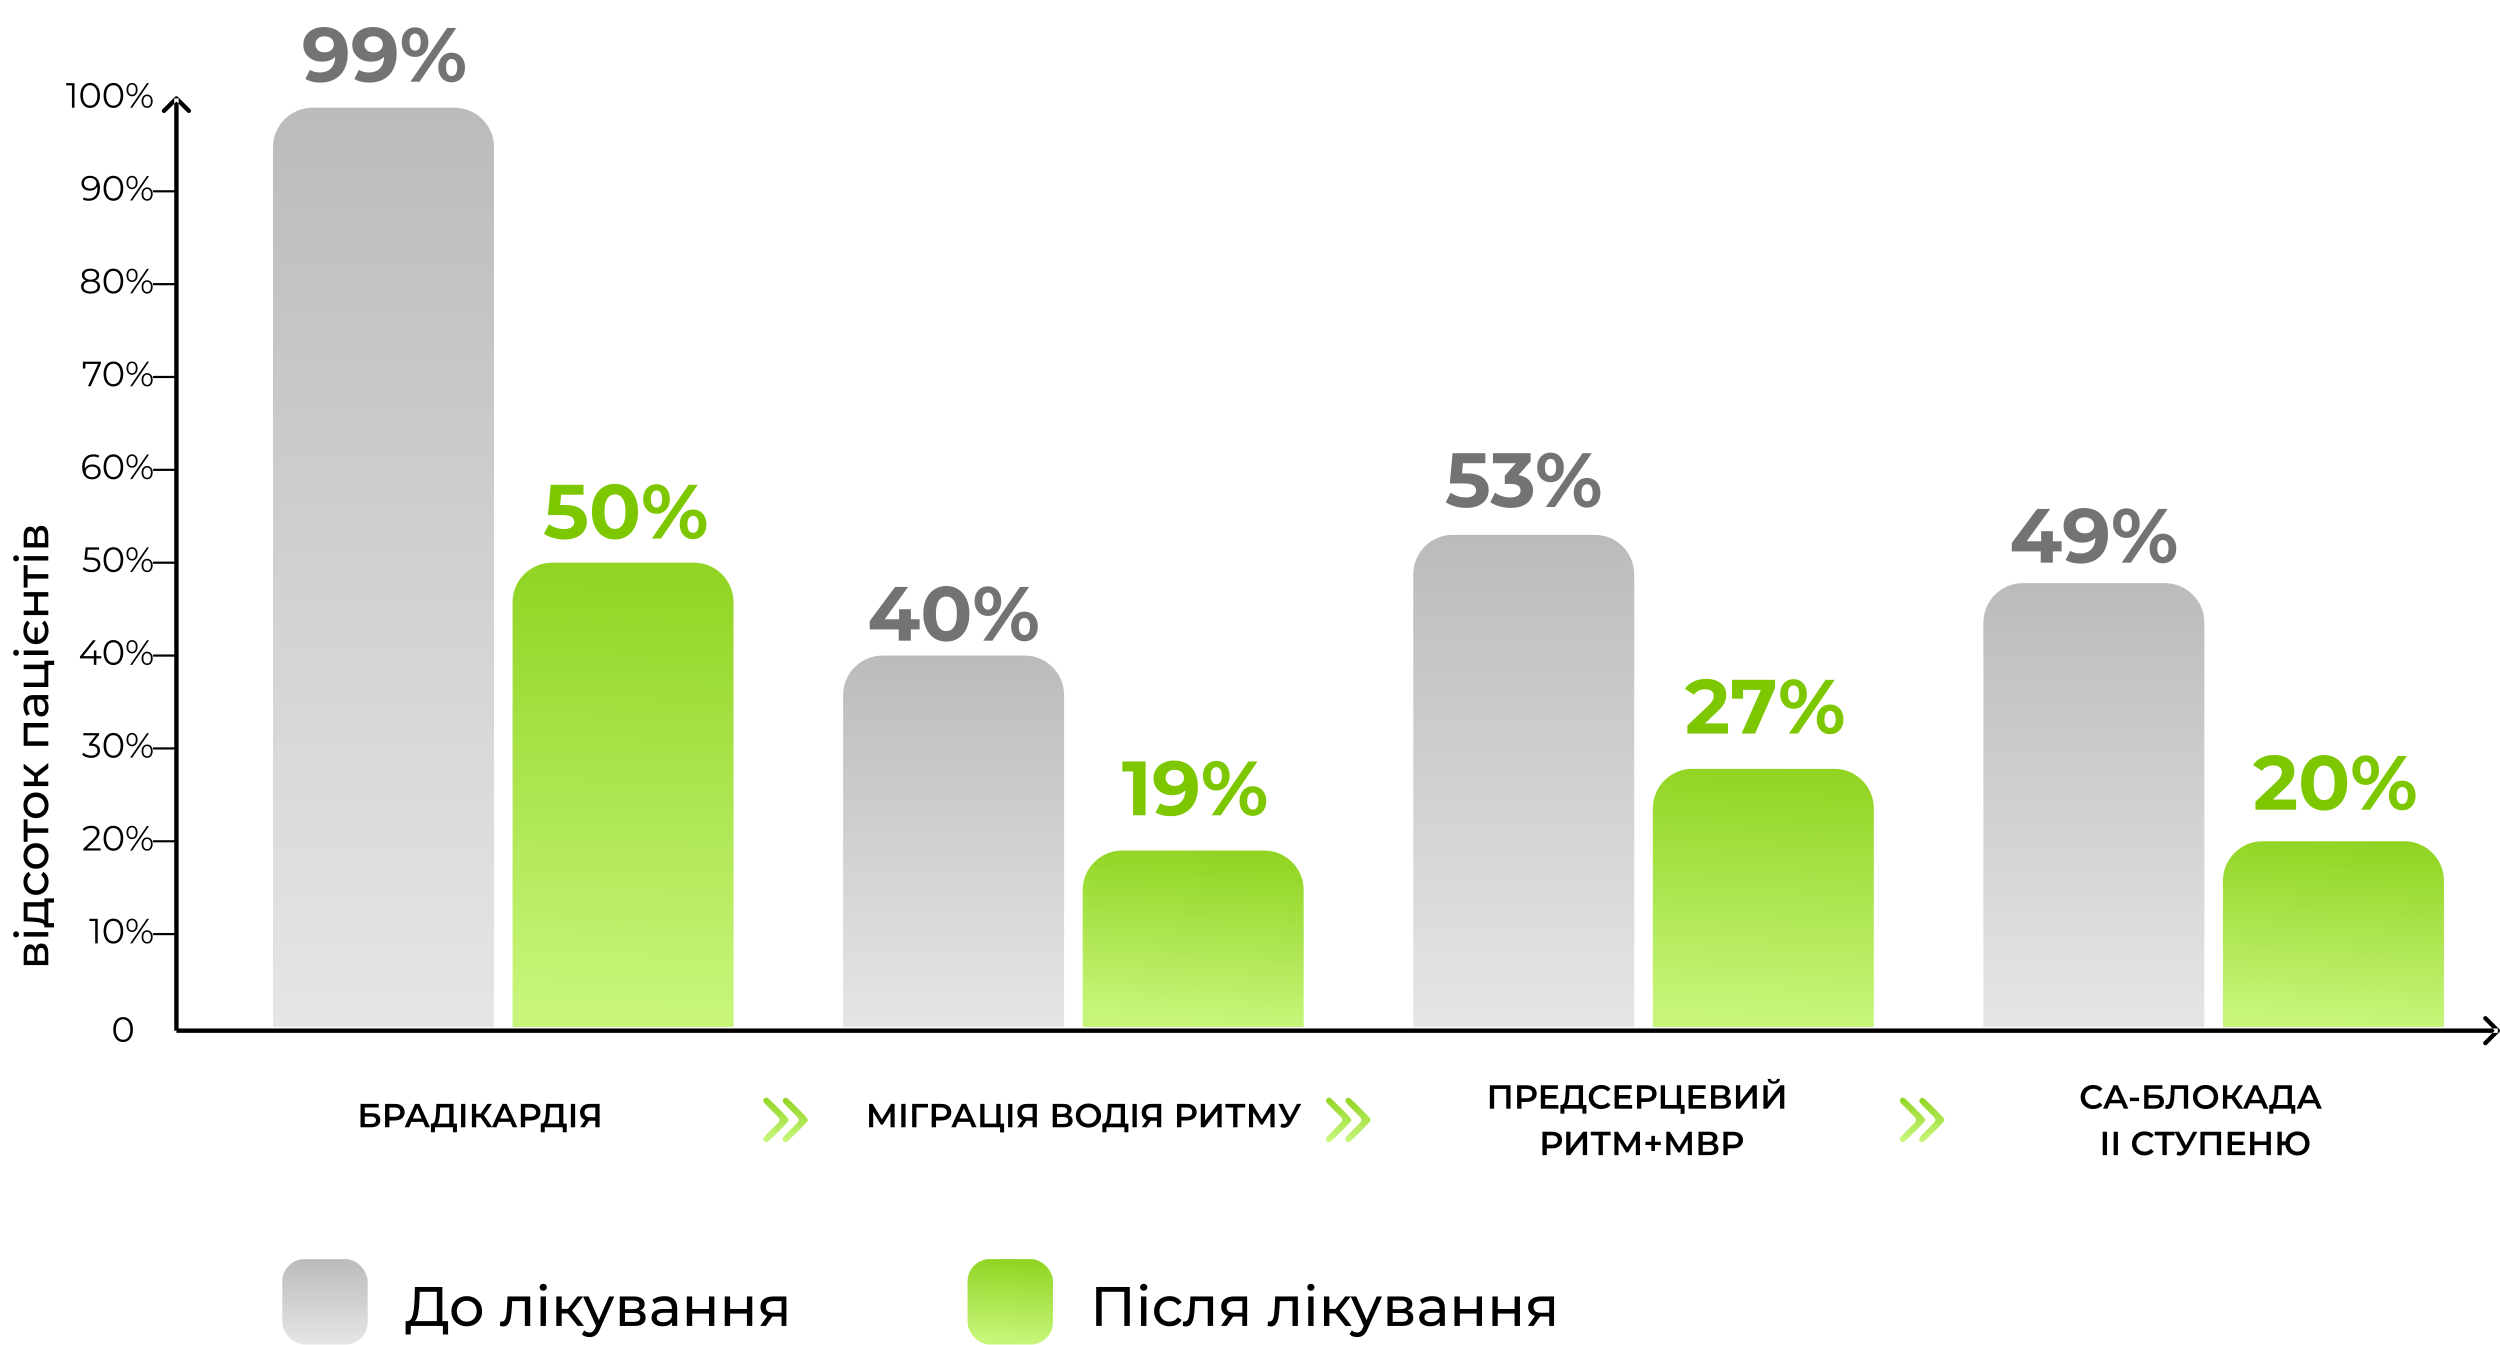 <svg width="1346.187" height="724" viewBox="0 0 1346.19 724" fill="none" xmlns="http://www.w3.org/2000/svg" >
	<desc>
			Created with Pixso.
	</desc>
	<defs>
		<linearGradient id="paint_linear_76_3271_0" x1="206.5" y1="58" x2="206.5" y2="848.096" gradientUnits="userSpaceOnUse">
			<stop stop-color="#BBBBBB"/>
			<stop offset="1" stop-color="#BBBBBB" stop-opacity="0"/>
		</linearGradient>
		<linearGradient id="paint_linear_76_3272_0" x1="345.585" y1="210.051" x2="336" y2="540.277" gradientUnits="userSpaceOnUse">
			<stop stop-color="#7CC700"/>
			<stop offset="1" stop-color="#C6F579"/>
		</linearGradient>
		<linearGradient id="paint_linear_76_3276_0" x1="513.5" y1="353" x2="513.5" y2="672.231" gradientUnits="userSpaceOnUse">
			<stop stop-color="#BBBBBB"/>
			<stop offset="1" stop-color="#BBBBBB" stop-opacity="0"/>
		</linearGradient>
		<linearGradient id="paint_linear_76_3277_0" x1="652.585" y1="422.679" x2="643" y2="548.165" gradientUnits="userSpaceOnUse">
			<stop stop-color="#7CC700"/>
			<stop offset="1" stop-color="#C6F579"/>
		</linearGradient>
		<linearGradient id="paint_linear_76_3281_0" x1="820.5" y1="288" x2="820.5" y2="710.981" gradientUnits="userSpaceOnUse">
			<stop stop-color="#BBBBBB"/>
			<stop offset="1" stop-color="#BBBBBB" stop-opacity="0"/>
		</linearGradient>
		<linearGradient id="paint_linear_76_3282_0" x1="959.585" y1="362.321" x2="950" y2="545.926" gradientUnits="userSpaceOnUse">
			<stop stop-color="#7CC700"/>
			<stop offset="1" stop-color="#C6F579"/>
		</linearGradient>
		<linearGradient id="paint_linear_76_3286_0" x1="1127.5" y1="314" x2="1127.5" y2="695.481" gradientUnits="userSpaceOnUse">
			<stop stop-color="#BBBBBB"/>
			<stop offset="1" stop-color="#BBBBBB" stop-opacity="0"/>
		</linearGradient>
		<linearGradient id="paint_linear_76_3287_0" x1="1266.585" y1="415.82" x2="1257" y2="547.911" gradientUnits="userSpaceOnUse">
			<stop stop-color="#7CC700"/>
			<stop offset="1" stop-color="#C6F579"/>
		</linearGradient>
		<linearGradient id="paint_linear_76_3302_0" x1="425.034" y1="582.077" x2="423.101" y2="613.779" gradientUnits="userSpaceOnUse">
			<stop stop-color="#7CC700"/>
			<stop offset="1" stop-color="#C6F579"/>
		</linearGradient>
		<linearGradient id="paint_linear_76_3303_0" x1="728.034" y1="582.077" x2="726.101" y2="613.779" gradientUnits="userSpaceOnUse">
			<stop stop-color="#7CC700"/>
			<stop offset="1" stop-color="#C6F579"/>
		</linearGradient>
		<linearGradient id="paint_linear_76_3304_0" x1="1037.034" y1="582.077" x2="1035.101" y2="613.779" gradientUnits="userSpaceOnUse">
			<stop stop-color="#7CC700"/>
			<stop offset="1" stop-color="#C6F579"/>
		</linearGradient>
		<linearGradient id="paint_linear_76_3308_0" x1="175" y1="678" x2="175" y2="751.423" gradientUnits="userSpaceOnUse">
			<stop stop-color="#BBBBBB"/>
			<stop offset="1" stop-color="#BBBBBB" stop-opacity="0"/>
		</linearGradient>
		<linearGradient id="paint_linear_76_3311_0" x1="547.898" y1="660.897" x2="544.193" y2="721.659" gradientUnits="userSpaceOnUse">
			<stop stop-color="#7CC700"/>
			<stop offset="1" stop-color="#C6F579"/>
		</linearGradient>
	</defs>
	<path id="відсоток пацієнтів" d="M19.127 510.647Q19.774 508.078 22.35 508.078Q24.102 508.078 25.054 509.39Q26 510.702 26 513.302L26 519.675L12.749 519.675L12.749 513.522Q12.749 511.172 13.64 509.848Q14.525 508.523 16.149 508.523Q17.199 508.523 17.962 509.091Q18.725 509.653 19.127 510.647ZM18.45 517.325L18.45 513.724Q18.45 512.35 17.95 511.636Q17.449 510.922 16.503 510.922Q14.599 510.922 14.599 513.724L14.599 517.325L18.45 517.325ZM24.151 513.473Q24.151 511.978 23.675 511.227Q23.198 510.477 22.198 510.477Q21.172 510.477 20.678 511.166Q20.177 511.85 20.177 513.327L20.177 517.325L24.151 517.325L24.151 513.473ZM12.749 504.325L12.749 501.926L26 501.926L26 504.325L12.749 504.325ZM10.198 503.128Q10.198 503.824 9.752 504.288Q9.301 504.752 8.648 504.752Q8.001 504.752 7.537 504.288Q7.073 503.824 7.073 503.128Q7.073 502.426 7.512 501.969Q7.952 501.505 8.599 501.505Q9.276 501.505 9.74 501.969Q10.198 502.426 10.198 503.128ZM23.9 483.773L29.076 483.773L29.076 486.025L26 486.025L26 497.097L29.076 497.097L29.076 499.374L23.9 499.374L23.9 498.678Q23.827 497.402 22.1 496.926Q20.373 496.45 17.223 496.273L12.749 496.078L12.749 485.799L23.9 485.799L23.9 483.773ZM17.4 494.076Q19.903 494.173 21.538 494.491Q23.174 494.802 23.9 495.626L23.9 488.198L14.849 488.198L14.849 493.948L17.4 494.076ZM26.153 474.876Q26.153 476.902 25.28 478.489Q24.401 480.076 22.863 480.979Q21.325 481.876 19.378 481.876Q17.425 481.876 15.886 480.979Q14.348 480.076 13.488 478.489Q12.627 476.902 12.627 474.876Q12.627 473.075 13.354 471.665Q14.074 470.249 15.447 469.474L16.625 471.299Q15.673 471.928 15.203 472.855Q14.727 473.777 14.727 474.9Q14.727 476.2 15.3 477.238Q15.874 478.275 16.936 478.867Q17.998 479.453 19.378 479.453Q20.775 479.453 21.837 478.867Q22.899 478.275 23.479 477.238Q24.053 476.2 24.053 474.9Q24.053 473.777 23.577 472.855Q23.101 471.928 22.149 471.299L23.302 469.474Q24.675 470.249 25.414 471.665Q26.153 473.075 26.153 474.876ZM26.153 460.898Q26.153 462.876 25.28 464.451Q24.401 466.025 22.863 466.916Q21.325 467.801 19.378 467.801Q17.425 467.801 15.886 466.916Q14.348 466.025 13.488 464.451Q12.627 462.876 12.627 460.898Q12.627 458.927 13.488 457.364Q14.348 455.802 15.886 454.917Q17.425 454.026 19.378 454.026Q21.325 454.026 22.863 454.917Q24.401 455.802 25.28 457.364Q26.153 458.927 26.153 460.898ZM24.053 460.898Q24.053 459.629 23.467 458.616Q22.875 457.602 21.813 457.029Q20.751 456.449 19.378 456.449Q17.998 456.449 16.936 457.029Q15.874 457.602 15.3 458.616Q14.727 459.629 14.727 460.898Q14.727 462.174 15.3 463.187Q15.874 464.2 16.936 464.792Q17.998 465.378 19.378 465.378Q20.751 465.378 21.813 464.792Q22.875 464.2 23.467 463.187Q24.053 462.174 24.053 460.898ZM14.849 441.174L14.849 446.026L26 446.026L26 448.425L14.849 448.425L14.849 453.277L12.749 453.277L12.749 441.174L14.849 441.174ZM26.153 433.623Q26.153 435.601 25.28 437.176Q24.401 438.75 22.863 439.641Q21.325 440.526 19.378 440.526Q17.425 440.526 15.886 439.641Q14.348 438.75 13.488 437.176Q12.627 435.601 12.627 433.623Q12.627 431.652 13.488 430.089Q14.348 428.527 15.886 427.642Q17.425 426.751 19.378 426.751Q21.325 426.751 22.863 427.642Q24.401 428.527 25.28 430.089Q26.153 431.652 26.153 433.623ZM24.053 433.623Q24.053 432.354 23.467 431.341Q22.875 430.327 21.813 429.754Q20.751 429.174 19.378 429.174Q17.998 429.174 16.936 429.754Q15.874 430.327 15.3 431.341Q14.727 432.354 14.727 433.623Q14.727 434.899 15.3 435.912Q15.874 436.925 16.936 437.517Q17.998 438.103 19.378 438.103Q20.751 438.103 21.813 437.517Q22.875 436.925 23.467 435.912Q24.053 434.899 24.053 433.623ZM20.397 418.123L20.397 420.876L26 420.876L26 423.275L12.749 423.275L12.749 420.876L18.352 420.876L18.352 418.074L12.749 413.777L12.749 411.202L19.127 416.225L26 410.848L26 413.674L20.397 418.123ZM12.749 389.325L26 389.325L26 391.724L14.849 391.724L14.849 399.201L26 399.201L26 401.6L12.749 401.6L12.749 389.325ZM12.627 379.95Q12.627 377.198 13.976 375.739Q15.325 374.274 17.998 374.274L26 374.274L26 376.551L24.248 376.551Q25.176 377.149 25.664 378.266Q26.153 379.377 26.153 380.896Q26.153 383.124 25.078 384.461Q23.998 385.798 22.252 385.798Q20.501 385.798 19.439 384.522Q18.377 383.246 18.377 380.475L18.377 376.673L17.901 376.673Q16.35 376.673 15.526 377.576Q14.702 378.473 14.702 380.225Q14.702 381.397 15.093 382.526Q15.477 383.649 16.125 384.424L14.324 385.425Q13.5 384.4 13.067 382.978Q12.627 381.55 12.627 379.95ZM24.297 380.5Q24.297 379.126 23.687 378.125Q23.076 377.125 21.947 376.673L20.098 376.673L20.098 380.372Q20.098 383.423 22.149 383.423Q23.15 383.423 23.723 382.648Q24.297 381.873 24.297 380.5ZM23.9 355.802L29.174 355.802L29.174 358.072L26 358.072L26 369.95L12.749 369.95L12.749 367.551L23.9 367.551L23.9 360.3L12.749 360.3L12.749 357.901L23.9 357.901L23.9 355.802ZM12.749 352.7L12.749 350.301L26 350.301L26 352.7L12.749 352.7ZM10.198 351.503Q10.198 352.199 9.752 352.663Q9.301 353.127 8.648 353.127Q8.001 353.127 7.537 352.663Q7.073 352.199 7.073 351.503Q7.073 350.801 7.512 350.344Q7.952 349.88 8.599 349.88Q9.276 349.88 9.74 350.344Q10.198 350.801 10.198 351.503ZM26.146 339.704Q26.146 341.724 25.274 343.366Q24.401 345.002 22.851 345.93Q21.3 346.851 19.372 346.851Q17.425 346.851 15.874 345.93Q14.324 345.002 13.451 343.366Q12.572 341.724 12.572 339.704Q12.572 337.952 13.128 336.543Q13.677 335.127 14.727 334.15L16.125 335.554Q14.55 337.153 14.55 339.6Q14.55 341.554 15.661 342.927Q16.771 344.3 18.572 344.575L18.572 337.928L20.348 337.928L20.348 344.526Q22.075 344.202 23.137 342.854Q24.2 341.505 24.2 339.6Q24.2 337.177 22.6 335.554L23.974 334.15Q25.048 335.127 25.597 336.555Q26.146 337.977 26.146 339.704ZM12.749 331.2L12.749 328.801L18.377 328.801L18.377 321.251L12.749 321.251L12.749 318.852L26 318.852L26 321.251L20.452 321.251L20.452 328.801L26 328.801L26 331.2L12.749 331.2ZM14.849 304.299L14.849 309.151L26 309.151L26 311.55L14.849 311.55L14.849 316.402L12.749 316.402L12.749 304.299L14.849 304.299ZM12.749 301.85L12.749 299.451L26 299.451L26 301.85L12.749 301.85ZM10.198 300.653Q10.198 301.349 9.752 301.813Q9.301 302.277 8.648 302.277Q8.001 302.277 7.537 301.813Q7.073 301.349 7.073 300.653Q7.073 299.951 7.512 299.494Q7.952 299.03 8.599 299.03Q9.276 299.03 9.74 299.494Q10.198 299.951 10.198 300.653ZM19.127 285.747Q19.774 283.178 22.35 283.178Q24.102 283.178 25.054 284.49Q26 285.802 26 288.402L26 294.775L12.749 294.775L12.749 288.622Q12.749 286.272 13.64 284.948Q14.525 283.623 16.149 283.623Q17.199 283.623 17.962 284.191Q18.725 284.753 19.127 285.747ZM18.45 292.425L18.45 288.824Q18.45 287.45 17.95 286.736Q17.449 286.022 16.503 286.022Q14.599 286.022 14.599 288.824L14.599 292.425L18.45 292.425ZM24.151 288.573Q24.151 287.078 23.675 286.327Q23.198 285.577 22.198 285.577Q21.172 285.577 20.678 286.266Q20.177 286.95 20.177 288.427L20.177 292.425L24.151 292.425L24.151 288.573Z" fill="#000000" fill-opacity="1" fill-rule="evenodd"/>
	<path id="Line 2" d="M96.182 53L96.182 555L93.818 555L93.818 53L96.182 53ZM95 54.672L89.148 60.523C88.68 60.992 87.945 60.992 87.477 60.523C87.008 60.055 87.008 59.32 87.477 58.852L94.164 52.164C94.632 51.696 95.368 51.696 95.836 52.164L102.523 58.852C102.991 59.32 102.991 60.055 102.523 60.523C102.056 60.992 101.319 60.992 100.852 60.523L95 54.672Z" fill="#000000" fill-opacity="1" fill-rule="evenodd"/>
	<path id="Line 3" d="M1345 556.182L95 556.182L95 553.818L1345 553.818L1345 556.182ZM1343.33 555L1337.48 549.148C1337.01 548.68 1337.01 547.945 1337.48 547.477C1337.94 547.008 1338.68 547.008 1339.15 547.477L1345.84 554.164C1346.3 554.632 1346.3 555.368 1345.84 555.836L1339.15 562.523C1338.68 562.992 1337.94 562.992 1337.48 562.523C1337.01 562.055 1337.01 561.32 1337.48 560.852L1343.33 555Z" fill="#000000" fill-opacity="1" fill-rule="evenodd"/>
	<path id="Rectangle 23" d="M168.279 58L244.721 58C256.473 58 266 67.527 266 79.279L266 553L147 553L147 79.279C147 67.527 156.527 58 168.279 58Z" fill="url(#paint_linear_76_3271_0)" fill-opacity="1" fill-rule="evenodd"/>
	<path id="Rectangle 24" d="M297.279 303L373.721 303C385.473 303 395 312.527 395 324.279L395 553L276 553L276 324.279C276 312.527 285.527 303 297.279 303Z" fill="url(#paint_linear_76_3272_0)" fill-opacity="1" fill-rule="evenodd"/>
	<path id="99%" d="M174.288 14.543Q180.369 14.543 183.804 18.251Q187.239 21.948 187.239 28.898Q187.239 33.818 185.4 37.343Q183.562 40.858 180.208 42.677Q176.854 44.495 172.47 44.495Q170.157 44.495 168.045 43.98Q165.934 43.465 164.449 42.515L166.924 37.585Q169.035 39.03 172.349 39.03Q176.026 39.03 178.177 36.858Q180.329 34.686 180.501 30.595Q177.895 33.201 173.298 33.201Q170.53 33.201 168.247 32.09Q165.975 30.969 164.651 28.918Q163.328 26.867 163.328 24.18Q163.328 21.281 164.772 19.089Q166.227 16.897 168.722 15.725Q171.227 14.543 174.288 14.543ZM174.793 28.191Q176.985 28.191 178.369 26.979Q179.753 25.756 179.753 23.847Q179.753 21.948 178.41 20.746Q177.066 19.544 174.702 19.544Q172.551 19.544 171.207 20.706Q169.864 21.867 169.864 23.847Q169.864 25.837 171.207 27.019Q172.551 28.191 174.793 28.191ZM200.645 14.543Q206.726 14.543 210.161 18.251Q213.595 21.948 213.595 28.898Q213.595 33.818 211.757 37.343Q209.918 40.858 206.565 42.677Q203.211 44.495 198.827 44.495Q196.513 44.495 194.402 43.98Q192.291 43.465 190.806 42.515L193.281 37.585Q195.392 39.03 198.706 39.03Q202.383 39.03 204.534 36.858Q206.686 34.686 206.858 30.595Q204.251 33.201 199.655 33.201Q196.887 33.201 194.604 32.09Q192.331 30.969 191.008 28.918Q189.685 26.867 189.685 24.18Q189.685 21.281 191.129 19.089Q192.584 16.897 195.079 15.725Q197.584 14.543 200.645 14.543ZM201.15 28.191Q203.342 28.191 204.726 26.979Q206.11 25.756 206.11 23.847Q206.11 21.948 204.767 20.746Q203.423 19.544 201.059 19.544Q198.908 19.544 197.564 20.706Q196.221 21.867 196.221 23.847Q196.221 25.837 197.564 27.019Q198.908 28.191 201.15 28.191ZM223.527 30.676Q220.345 30.676 218.335 28.504Q216.335 26.332 216.335 22.695Q216.335 19.049 218.335 16.877Q220.345 14.705 223.527 14.705Q226.719 14.705 228.699 16.877Q230.689 19.049 230.689 22.695Q230.689 26.332 228.699 28.504Q226.719 30.676 223.527 30.676ZM240.781 15.039L245.71 15.039L225.931 44L221.002 44L240.781 15.039ZM223.527 27.282Q224.941 27.282 225.739 26.13Q226.547 24.968 226.547 22.695Q226.547 20.413 225.739 19.261Q224.941 18.099 223.527 18.099Q222.163 18.099 221.335 19.281Q220.507 20.453 220.507 22.695Q220.507 24.928 221.335 26.11Q222.163 27.282 223.527 27.282ZM243.185 44.333Q241.114 44.333 239.477 43.364Q237.851 42.384 236.932 40.565Q236.023 38.747 236.023 36.343Q236.023 33.949 236.932 32.13Q237.851 30.302 239.477 29.332Q241.114 28.363 243.185 28.363Q246.367 28.363 248.377 30.534Q250.387 32.706 250.387 36.343Q250.387 39.99 248.377 42.161Q246.367 44.333 243.185 44.333ZM243.185 40.939Q244.589 40.939 245.397 39.757Q246.205 38.575 246.205 36.343Q246.205 34.11 245.397 32.939Q244.589 31.757 243.185 31.757Q241.821 31.757 240.993 32.918Q240.164 34.07 240.164 36.343Q240.164 38.626 240.993 39.788Q241.821 40.939 243.185 40.939Z" fill="#737373" fill-opacity="1" fill-rule="evenodd"/>
	<path id="50%" d="M304.046 271.918Q310.167 271.918 313.087 274.363Q316.006 276.797 316.006 280.898Q316.006 283.545 314.673 285.717Q313.349 287.889 310.642 289.192Q307.935 290.495 303.965 290.495Q300.894 290.495 297.934 289.687Q294.985 288.879 292.914 287.394L295.56 282.262Q297.217 283.505 299.369 284.192Q301.52 284.868 303.793 284.868Q306.319 284.868 307.763 283.878Q309.218 282.878 309.218 281.1Q309.218 279.242 307.703 278.292Q306.197 277.343 302.47 277.343L295.065 277.343L296.55 261.038L314.218 261.038L314.218 266.413L302.137 266.413L301.682 271.918L304.046 271.918ZM331.15 290.495Q327.544 290.495 324.725 288.717Q321.917 286.939 320.321 283.565Q318.735 280.191 318.735 275.514Q318.735 270.847 320.321 267.473Q321.917 264.099 324.725 262.321Q327.544 260.543 331.15 260.543Q334.746 260.543 337.554 262.321Q340.373 264.099 341.959 267.473Q343.555 270.847 343.555 275.514Q343.555 280.191 341.959 283.565Q340.373 286.939 337.554 288.717Q334.746 290.495 331.15 290.495ZM331.15 284.828Q333.796 284.828 335.302 282.555Q336.817 280.272 336.817 275.514Q336.817 270.756 335.302 268.483Q333.796 266.211 331.15 266.211Q328.533 266.211 327.018 268.483Q325.513 270.756 325.513 275.514Q325.513 280.272 327.018 282.555Q328.533 284.828 331.15 284.828ZM353.527 276.676Q350.345 276.676 348.335 274.504Q346.335 272.332 346.335 268.696Q346.335 265.049 348.335 262.877Q350.345 260.705 353.527 260.705Q356.719 260.705 358.699 262.877Q360.689 265.049 360.689 268.696Q360.689 272.332 358.699 274.504Q356.719 276.676 353.527 276.676ZM370.781 261.038L375.71 261.038L355.931 290L351.001 290L370.781 261.038ZM353.527 273.282Q354.941 273.282 355.739 272.13Q356.547 270.968 356.547 268.696Q356.547 266.413 355.739 265.261Q354.941 264.099 353.527 264.099Q352.163 264.099 351.335 265.281Q350.507 266.453 350.507 268.696Q350.507 270.928 351.335 272.11Q352.163 273.282 353.527 273.282ZM373.185 290.333Q371.114 290.333 369.477 289.364Q367.851 288.384 366.932 286.565Q366.023 284.747 366.023 282.343Q366.023 279.949 366.932 278.131Q367.851 276.302 369.477 275.332Q371.114 274.363 373.185 274.363Q376.367 274.363 378.377 276.534Q380.387 278.706 380.387 282.343Q380.387 285.99 378.377 288.161Q376.367 290.333 373.185 290.333ZM373.185 286.939Q374.589 286.939 375.397 285.757Q376.205 284.575 376.205 282.343Q376.205 280.11 375.397 278.939Q374.589 277.757 373.185 277.757Q371.821 277.757 370.993 278.918Q370.164 280.07 370.164 282.343Q370.164 284.626 370.993 285.788Q371.821 286.939 373.185 286.939Z" fill="#7CC700" fill-opacity="1" fill-rule="evenodd"/>
	<path id="Rectangle 23" d="M475.279 353L551.721 353C563.473 353 573 362.527 573 374.279L573 553L454 553L454 374.279C454 362.527 463.527 353 475.279 353Z" fill="url(#paint_linear_76_3276_0)" fill-opacity="1" fill-rule="evenodd"/>
	<path id="Rectangle 24" d="M604.279 458L680.721 458C692.473 458 702 467.527 702 479.279L702 553L583 553L583 479.279C583 467.527 592.527 458 604.279 458Z" fill="url(#paint_linear_76_3277_0)" fill-opacity="1" fill-rule="evenodd"/>
	<path id="40%" d="M495.188 338.919L490.471 338.919L490.471 345L483.935 345L483.935 338.919L468.338 338.919L468.338 334.403L481.995 316.038L489.026 316.038L476.369 333.454L484.147 333.454L484.147 328.039L490.471 328.039L490.471 333.454L495.188 333.454L495.188 338.919ZM509.595 345.495Q505.988 345.495 503.17 343.717Q500.362 341.939 498.766 338.565Q497.18 335.191 497.18 330.514Q497.18 325.847 498.766 322.473Q500.362 319.099 503.17 317.321Q505.988 315.543 509.595 315.543Q513.191 315.543 515.999 317.321Q518.817 319.099 520.403 322.473Q521.999 325.847 521.999 330.514Q521.999 335.191 520.403 338.565Q518.817 341.939 515.999 343.717Q513.191 345.495 509.595 345.495ZM509.595 339.828Q512.241 339.828 513.746 337.555Q515.262 335.272 515.262 330.514Q515.262 325.756 513.746 323.483Q512.241 321.211 509.595 321.211Q506.978 321.211 505.463 323.483Q503.958 325.756 503.958 330.514Q503.958 335.272 505.463 337.555Q506.978 339.828 509.595 339.828ZM531.972 331.676Q528.79 331.676 526.779 329.504Q524.779 327.332 524.779 323.696Q524.779 320.049 526.779 317.877Q528.79 315.705 531.972 315.705Q535.164 315.705 537.144 317.877Q539.134 320.049 539.134 323.696Q539.134 327.332 537.144 329.504Q535.164 331.676 531.972 331.676ZM549.225 316.038L554.155 316.038L534.376 345L529.446 345L549.225 316.038ZM531.972 328.282Q533.386 328.282 534.184 327.13Q534.992 325.968 534.992 323.696Q534.992 321.413 534.184 320.261Q533.386 319.099 531.972 319.099Q530.608 319.099 529.78 320.281Q528.951 321.453 528.951 323.696Q528.951 325.928 529.78 327.11Q530.608 328.282 531.972 328.282ZM551.63 345.333Q549.559 345.333 547.922 344.364Q546.296 343.384 545.377 341.565Q544.467 339.747 544.467 337.343Q544.467 334.949 545.377 333.131Q546.296 331.302 547.922 330.332Q549.559 329.363 551.63 329.363Q554.812 329.363 556.822 331.534Q558.832 333.706 558.832 337.343Q558.832 340.99 556.822 343.161Q554.812 345.333 551.63 345.333ZM551.63 341.939Q553.034 341.939 553.842 340.757Q554.65 339.575 554.65 337.343Q554.65 335.11 553.842 333.939Q553.034 332.757 551.63 332.757Q550.266 332.757 549.437 333.918Q548.609 335.07 548.609 337.343Q548.609 339.626 549.437 340.788Q550.266 341.939 551.63 341.939Z" fill="#737373" fill-opacity="1" fill-rule="evenodd"/>
	<path id="19%" d="M616.857 410.038L616.857 439L610.149 439L610.149 415.413L604.361 415.413L604.361 410.038L616.857 410.038ZM632.076 409.543Q638.158 409.543 641.592 413.251Q645.027 416.948 645.027 423.898Q645.027 428.818 643.188 432.343Q641.35 435.858 637.996 437.677Q634.642 439.495 630.258 439.495Q627.945 439.495 625.834 438.98Q623.722 438.465 622.237 437.515L624.712 432.585Q626.824 434.03 630.137 434.03Q633.814 434.03 635.966 431.858Q638.117 429.686 638.289 425.595Q635.683 428.201 631.086 428.201Q628.319 428.201 626.036 427.09Q623.763 425.969 622.439 423.918Q621.116 421.868 621.116 419.18Q621.116 416.281 622.561 414.089Q624.015 411.897 626.51 410.725Q629.016 409.543 632.076 409.543ZM632.582 423.191Q634.774 423.191 636.158 421.979Q637.541 420.756 637.541 418.847Q637.541 416.948 636.198 415.746Q634.854 414.544 632.491 414.544Q630.339 414.544 628.995 415.706Q627.652 416.867 627.652 418.847Q627.652 420.837 628.995 422.019Q630.339 423.191 632.582 423.191ZM654.958 425.676Q651.776 425.676 649.766 423.504Q647.766 421.332 647.766 417.696Q647.766 414.049 649.766 411.877Q651.776 409.705 654.958 409.705Q658.15 409.705 660.13 411.877Q662.12 414.049 662.12 417.696Q662.12 421.332 660.13 423.504Q658.15 425.676 654.958 425.676ZM672.212 410.038L677.142 410.038L657.362 439L652.433 439L672.212 410.038ZM654.958 422.282Q656.373 422.282 657.171 421.13Q657.979 419.968 657.979 417.696Q657.979 415.413 657.171 414.261Q656.373 413.099 654.958 413.099Q653.595 413.099 652.766 414.281Q651.938 415.453 651.938 417.696Q651.938 419.928 652.766 421.11Q653.595 422.282 654.958 422.282ZM674.616 439.333Q672.545 439.333 670.909 438.364Q669.282 437.384 668.363 435.565Q667.454 433.747 667.454 431.343Q667.454 428.949 668.363 427.131Q669.282 425.302 670.909 424.332Q672.545 423.363 674.616 423.363Q677.798 423.363 679.808 425.534Q681.819 427.706 681.819 431.343Q681.819 434.99 679.808 437.161Q677.798 439.333 674.616 439.333ZM674.616 435.939Q676.02 435.939 676.828 434.757Q677.637 433.575 677.637 431.343Q677.637 429.11 676.828 427.939Q676.02 426.757 674.616 426.757Q673.252 426.757 672.424 427.918Q671.596 429.07 671.596 431.343Q671.596 433.626 672.424 434.788Q673.252 435.939 674.616 435.939Z" fill="#7CC700" fill-opacity="1" fill-rule="evenodd"/>
	<path id="Rectangle 23" d="M782.279 288L858.721 288C870.473 288 880 297.527 880 309.279L880 553L761 553L761 309.279C761 297.527 770.527 288 782.279 288Z" fill="url(#paint_linear_76_3281_0)" fill-opacity="1" fill-rule="evenodd"/>
	<path id="Rectangle 24" d="M911.279 414L987.721 414C999.473 414 1009 423.527 1009 435.279L1009 553L890 553L890 435.279C890 423.527 899.527 414 911.279 414Z" fill="url(#paint_linear_76_3282_0)" fill-opacity="1" fill-rule="evenodd"/>
	<path id="53%" d="M789.656 254.918Q795.778 254.918 798.697 257.363Q801.616 259.797 801.616 263.898Q801.616 266.545 800.283 268.717Q798.96 270.889 796.252 272.192Q793.545 273.495 789.575 273.495Q786.504 273.495 783.544 272.687Q780.595 271.879 778.524 270.394L781.171 265.262Q782.827 266.505 784.979 267.192Q787.131 267.868 789.403 267.868Q791.929 267.868 793.373 266.878Q794.828 265.878 794.828 264.1Q794.828 262.242 793.313 261.292Q791.808 260.343 788.08 260.343L780.676 260.343L782.161 244.038L799.828 244.038L799.828 249.413L787.747 249.413L787.292 254.918L789.656 254.918ZM817.664 255.827Q821.473 256.453 823.493 258.666Q825.523 260.878 825.523 264.141Q825.523 266.666 824.2 268.798Q822.877 270.929 820.17 272.212Q817.462 273.495 813.533 273.495Q810.462 273.495 807.502 272.687Q804.552 271.879 802.482 270.394L805.088 265.262Q806.744 266.505 808.916 267.192Q811.088 267.868 813.361 267.868Q815.886 267.868 817.331 266.899Q818.786 265.929 818.786 264.141Q818.786 260.585 813.361 260.585L810.3 260.585L810.3 256.16L816.26 249.413L803.926 249.413L803.926 244.038L824.2 244.038L824.2 248.382L817.664 255.827ZM834.917 259.676Q831.735 259.676 829.724 257.504Q827.724 255.332 827.724 251.696Q827.724 248.049 829.724 245.877Q831.735 243.705 834.917 243.705Q838.109 243.705 840.089 245.877Q842.079 248.049 842.079 251.696Q842.079 255.332 840.089 257.504Q838.109 259.676 834.917 259.676ZM852.17 244.038L857.1 244.038L837.321 273L832.391 273L852.17 244.038ZM834.917 256.282Q836.331 256.282 837.129 255.13Q837.937 253.968 837.937 251.696Q837.937 249.413 837.129 248.261Q836.331 247.099 834.917 247.099Q833.553 247.099 832.725 248.281Q831.896 249.453 831.896 251.696Q831.896 253.928 832.725 255.11Q833.553 256.282 834.917 256.282ZM854.575 273.333Q852.504 273.333 850.867 272.364Q849.241 271.384 848.322 269.565Q847.413 267.747 847.413 265.343Q847.413 262.949 848.322 261.131Q849.241 259.302 850.867 258.332Q852.504 257.363 854.575 257.363Q857.757 257.363 859.767 259.534Q861.777 261.706 861.777 265.343Q861.777 268.99 859.767 271.161Q857.757 273.333 854.575 273.333ZM854.575 269.939Q855.979 269.939 856.787 268.757Q857.595 267.575 857.595 265.343Q857.595 263.11 856.787 261.939Q855.979 260.757 854.575 260.757Q853.211 260.757 852.383 261.918Q851.554 263.07 851.554 265.343Q851.554 267.626 852.383 268.788Q853.211 269.939 854.575 269.939Z" fill="#737373" fill-opacity="1" fill-rule="evenodd"/>
	<path id="27%" d="M930.495 389.535L930.495 395L908.605 395L908.605 390.656L919.777 380.1Q921.555 378.413 922.171 377.191Q922.797 375.968 922.797 374.766Q922.797 373.029 921.616 372.099Q920.444 371.17 918.161 371.17Q916.262 371.17 914.726 371.897Q913.201 372.615 912.16 374.059L907.281 370.918Q908.978 368.392 911.958 366.968Q914.938 365.543 918.787 365.543Q922.01 365.543 924.434 366.604Q926.858 367.655 928.202 369.574Q929.545 371.493 929.545 374.11Q929.545 376.463 928.545 378.534Q927.555 380.605 924.707 383.252L918.04 389.535L930.495 389.535ZM955.855 366.038L955.855 370.382L945.096 395L937.813 395L948.208 371.493L938.601 371.493L938.601 376.211L932.641 376.211L932.641 366.038L955.855 366.038ZM965.786 381.676Q962.604 381.676 960.593 379.504Q958.593 377.332 958.593 373.696Q958.593 370.049 960.593 367.877Q962.604 365.705 965.786 365.705Q968.978 365.705 970.958 367.877Q972.948 370.049 972.948 373.696Q972.948 377.332 970.958 379.504Q968.978 381.676 965.786 381.676ZM983.039 366.038L987.969 366.038L968.19 395L963.26 395L983.039 366.038ZM965.786 378.282Q967.2 378.282 967.998 377.13Q968.806 375.968 968.806 373.696Q968.806 371.413 967.998 370.261Q967.2 369.099 965.786 369.099Q964.422 369.099 963.594 370.281Q962.765 371.453 962.765 373.696Q962.765 375.928 963.594 377.11Q964.422 378.282 965.786 378.282ZM985.444 395.333Q983.373 395.333 981.736 394.364Q980.11 393.384 979.191 391.565Q978.281 389.747 978.281 387.343Q978.281 384.949 979.191 383.131Q980.11 381.302 981.736 380.332Q983.373 379.363 985.444 379.363Q988.626 379.363 990.636 381.534Q992.646 383.706 992.646 387.343Q992.646 390.99 990.636 393.161Q988.626 395.333 985.444 395.333ZM985.444 391.939Q986.848 391.939 987.656 390.757Q988.464 389.575 988.464 387.343Q988.464 385.11 987.656 383.939Q986.848 382.757 985.444 382.757Q984.08 382.757 983.251 383.918Q982.423 385.07 982.423 387.343Q982.423 389.626 983.251 390.788Q984.08 391.939 985.444 391.939Z" fill="#7CC700" fill-opacity="1" fill-rule="evenodd"/>
	<path id="Rectangle 23" d="M1089.28 314L1165.72 314C1177.47 314 1187 323.527 1187 335.279L1187 553L1068 553L1068 335.279C1068 323.527 1077.53 314 1089.28 314Z" fill="url(#paint_linear_76_3286_0)" fill-opacity="1" fill-rule="evenodd"/>
	<path id="Rectangle 24" d="M1218.28 453L1294.72 453C1306.47 453 1316 462.527 1316 474.279L1316 553L1197 553L1197 474.279C1197 462.527 1206.53 453 1218.28 453Z" fill="url(#paint_linear_76_3287_0)" fill-opacity="1" fill-rule="evenodd"/>
	<path id="49%" d="M1110.14 296.919L1105.42 296.919L1105.42 303L1098.89 303L1098.89 296.919L1083.29 296.919L1083.29 292.403L1096.95 274.038L1103.98 274.038L1091.32 291.454L1099.1 291.454L1099.1 286.039L1105.42 286.039L1105.42 291.454L1110.14 291.454L1110.14 296.919ZM1122.14 273.543Q1128.22 273.543 1131.65 277.251Q1135.09 280.948 1135.09 287.898Q1135.09 292.818 1133.25 296.343Q1131.41 299.858 1128.06 301.677Q1124.7 303.495 1120.32 303.495Q1118.01 303.495 1115.9 302.98Q1113.78 302.465 1112.3 301.515L1114.77 296.585Q1116.89 298.03 1120.2 298.03Q1123.88 298.03 1126.03 295.858Q1128.18 293.686 1128.35 289.595Q1125.74 292.201 1121.15 292.201Q1118.38 292.201 1116.1 291.09Q1113.82 289.969 1112.5 287.918Q1111.18 285.868 1111.18 283.18Q1111.18 280.281 1112.62 278.089Q1114.08 275.897 1116.57 274.725Q1119.08 273.543 1122.14 273.543ZM1122.64 287.191Q1124.84 287.191 1126.22 285.979Q1127.6 284.756 1127.6 282.847Q1127.6 280.948 1126.26 279.746Q1124.92 278.544 1122.55 278.544Q1120.4 278.544 1119.06 279.706Q1117.71 280.867 1117.71 282.847Q1117.71 284.837 1119.06 286.019Q1120.4 287.191 1122.64 287.191ZM1145.02 289.676Q1141.84 289.676 1139.83 287.504Q1137.83 285.332 1137.83 281.696Q1137.83 278.049 1139.83 275.877Q1141.84 273.705 1145.02 273.705Q1148.21 273.705 1150.19 275.877Q1152.18 278.049 1152.18 281.696Q1152.18 285.332 1150.19 287.504Q1148.21 289.676 1145.02 289.676ZM1162.27 274.038L1167.2 274.038L1147.42 303L1142.49 303L1162.27 274.038ZM1145.02 286.282Q1146.43 286.282 1147.23 285.13Q1148.04 283.968 1148.04 281.696Q1148.04 279.413 1147.23 278.261Q1146.43 277.099 1145.02 277.099Q1143.66 277.099 1142.83 278.281Q1142 279.453 1142 281.696Q1142 283.928 1142.83 285.11Q1143.66 286.282 1145.02 286.282ZM1164.68 303.333Q1162.61 303.333 1160.97 302.364Q1159.34 301.384 1158.42 299.565Q1157.52 297.747 1157.52 295.343Q1157.52 292.949 1158.42 291.131Q1159.34 289.302 1160.97 288.332Q1162.61 287.363 1164.68 287.363Q1167.86 287.363 1169.87 289.534Q1171.88 291.706 1171.88 295.343Q1171.88 298.99 1169.87 301.161Q1167.86 303.333 1164.68 303.333ZM1164.68 299.939Q1166.08 299.939 1166.89 298.757Q1167.7 297.575 1167.7 295.343Q1167.7 293.11 1166.89 291.939Q1166.08 290.757 1164.68 290.757Q1163.31 290.757 1162.49 291.918Q1161.66 293.07 1161.66 295.343Q1161.66 297.626 1162.49 298.788Q1163.31 299.939 1164.68 299.939Z" fill="#737373" fill-opacity="1" fill-rule="evenodd"/>
	<path id="20%" d="M1236.4 430.535L1236.4 436L1214.51 436L1214.51 431.656L1225.68 421.1Q1227.46 419.413 1228.07 418.191Q1228.7 416.968 1228.7 415.766Q1228.7 414.029 1227.52 413.099Q1226.35 412.17 1224.06 412.17Q1222.17 412.17 1220.63 412.897Q1219.1 413.615 1218.06 415.059L1213.18 411.918Q1214.88 409.392 1217.86 407.968Q1220.84 406.543 1224.69 406.543Q1227.91 406.543 1230.34 407.604Q1232.76 408.655 1234.11 410.574Q1235.45 412.493 1235.45 415.11Q1235.45 417.463 1234.45 419.534Q1233.46 421.605 1230.61 424.252L1223.94 430.535L1236.4 430.535ZM1251.51 436.495Q1247.9 436.495 1245.08 434.717Q1242.27 432.939 1240.68 429.565Q1239.09 426.191 1239.09 421.514Q1239.09 416.847 1240.68 413.473Q1242.27 410.099 1245.08 408.321Q1247.9 406.543 1251.51 406.543Q1255.1 406.543 1257.91 408.321Q1260.73 410.099 1262.31 413.473Q1263.91 416.847 1263.91 421.514Q1263.91 426.191 1262.31 429.565Q1260.73 432.939 1257.91 434.717Q1255.1 436.495 1251.51 436.495ZM1251.51 430.828Q1254.15 430.828 1255.66 428.555Q1257.17 426.272 1257.17 421.514Q1257.17 416.756 1255.66 414.483Q1254.15 412.211 1251.51 412.211Q1248.89 412.211 1247.37 414.483Q1245.87 416.756 1245.87 421.514Q1245.87 426.272 1247.37 428.555Q1248.89 430.828 1251.51 430.828ZM1273.88 422.676Q1270.7 422.676 1268.69 420.504Q1266.69 418.332 1266.69 414.696Q1266.69 411.049 1268.69 408.877Q1270.7 406.705 1273.88 406.705Q1277.07 406.705 1279.05 408.877Q1281.04 411.049 1281.04 414.696Q1281.04 418.332 1279.05 420.504Q1277.07 422.676 1273.88 422.676ZM1291.14 407.038L1296.07 407.038L1276.29 436L1271.36 436L1291.14 407.038ZM1273.88 419.282Q1275.3 419.282 1276.09 418.13Q1276.9 416.968 1276.9 414.696Q1276.9 412.413 1276.09 411.261Q1275.3 410.099 1273.88 410.099Q1272.52 410.099 1271.69 411.281Q1270.86 412.453 1270.86 414.696Q1270.86 416.928 1271.69 418.11Q1272.52 419.282 1273.88 419.282ZM1293.54 436.333Q1291.47 436.333 1289.83 435.364Q1288.21 434.384 1287.29 432.565Q1286.38 430.747 1286.38 428.343Q1286.38 425.949 1287.29 424.131Q1288.21 422.302 1289.83 421.332Q1291.47 420.363 1293.54 420.363Q1296.72 420.363 1298.73 422.534Q1300.74 424.706 1300.74 428.343Q1300.74 431.99 1298.73 434.161Q1296.72 436.333 1293.54 436.333ZM1293.54 432.939Q1294.94 432.939 1295.75 431.757Q1296.56 430.575 1296.56 428.343Q1296.56 426.11 1295.75 424.939Q1294.94 423.757 1293.54 423.757Q1292.18 423.757 1291.35 424.918Q1290.52 426.07 1290.52 428.343Q1290.52 430.626 1291.35 431.788Q1292.18 432.939 1293.54 432.939Z" fill="#7CC700" fill-opacity="1" fill-rule="evenodd"/>
	<path id="Line 8" d="M94.652 503L82.831 503" stroke="#000000" stroke-opacity="1" stroke-width="1.182" stroke-linecap="round"/>
	<path id="Line 9" d="M94.652 453L82.831 453" stroke="#000000" stroke-opacity="1" stroke-width="1.182" stroke-linecap="round"/>
	<path id="Line 10" d="M94.652 403L82.831 403" stroke="#000000" stroke-opacity="1" stroke-width="1.182" stroke-linecap="round"/>
	<path id="Line 11" d="M94.652 353L82.831 353" stroke="#000000" stroke-opacity="1" stroke-width="1.182" stroke-linecap="round"/>
	<path id="Line 12" d="M94.652 303L82.831 303" stroke="#000000" stroke-opacity="1" stroke-width="1.182" stroke-linecap="round"/>
	<path id="Line 13" d="M94.652 253L82.831 253" stroke="#000000" stroke-opacity="1" stroke-width="1.182" stroke-linecap="round"/>
	<path id="Line 14" d="M94.652 203L82.831 203" stroke="#000000" stroke-opacity="1" stroke-width="1.182" stroke-linecap="round"/>
	<path id="Line 15" d="M94.652 153L82.831 153" stroke="#000000" stroke-opacity="1" stroke-width="1.182" stroke-linecap="round"/>
	<path id="Line 16" d="M94.652 103L82.831 103" stroke="#000000" stroke-opacity="1" stroke-width="1.182" stroke-linecap="round"/>
	<path id="брадікардія" d="M194.134 594.401L203.943 594.401L203.943 596.326L196.437 596.326L196.437 599.424L200.163 599.424Q202.431 599.424 203.609 600.369Q204.787 601.313 204.787 603.093Q204.787 604.965 203.49 605.985Q202.198 607 199.803 607L194.134 607L194.134 594.401ZM199.676 605.198Q201.025 605.198 201.728 604.68Q202.431 604.157 202.431 603.168Q202.431 601.221 199.676 601.221L196.437 601.221L196.437 605.198L199.676 605.198ZM212.528 594.401Q214.163 594.401 215.375 594.941Q216.593 595.482 217.239 596.488Q217.889 597.495 217.889 598.883Q217.889 600.25 217.239 601.27Q216.593 602.285 215.375 602.825Q214.163 603.366 212.528 603.366L209.684 603.366L209.684 607L207.342 607L207.342 594.401L212.528 594.401ZM212.418 601.384Q213.947 601.384 214.738 600.738Q215.534 600.087 215.534 598.883Q215.534 597.675 214.738 597.029Q213.947 596.378 212.418 596.378L209.684 596.378L209.684 601.384L212.418 601.384ZM227.828 604.082L221.526 604.082L220.283 607L217.875 607L223.544 594.401L225.846 594.401L231.533 607L229.085 607L227.828 604.082ZM227.05 602.25L224.677 596.739L222.317 602.25L227.05 602.25ZM246.044 605.018L246.044 609.681L243.886 609.681L243.886 607L234.218 607L234.218 609.681L232.038 609.681L232.056 605.018L232.597 605.018Q233.788 604.965 234.262 603.265Q234.741 601.564 234.847 598.396L234.992 594.401L244.225 594.401L244.225 605.018L246.044 605.018ZM236.899 598.611Q236.811 601.059 236.503 602.689Q236.2 604.319 235.532 605.018L241.922 605.018L241.922 596.378L236.991 596.378L236.899 598.611ZM248.26 594.401L250.563 594.401L250.563 607L248.26 607L248.26 594.401ZM258.751 601.691L256.413 601.691L256.413 607L254.106 607L254.106 594.401L256.413 594.401L256.413 599.674L258.826 599.674L262.443 594.401L264.926 594.401L260.623 600.5L265.088 607L262.443 607L258.751 601.691ZM274.826 604.082L268.524 604.082L267.281 607L264.873 607L270.542 594.401L272.844 594.401L278.531 607L276.083 607L274.826 604.082ZM274.048 602.25L271.675 596.739L269.315 602.25L274.048 602.25ZM285.644 594.401Q287.279 594.401 288.491 594.941Q289.709 595.482 290.355 596.488Q291.005 597.495 291.005 598.883Q291.005 600.25 290.355 601.27Q289.709 602.285 288.491 602.825Q287.279 603.366 285.644 603.366L282.801 603.366L282.801 607L280.458 607L280.458 594.401L285.644 594.401ZM285.534 601.384Q287.063 601.384 287.854 600.738Q288.65 600.087 288.65 598.883Q288.65 597.675 287.854 597.029Q287.063 596.378 285.534 596.378L282.801 596.378L282.801 601.384L285.534 601.384ZM305.174 605.018L305.174 609.681L303.016 609.681L303.016 607L293.348 607L293.348 609.681L291.168 609.681L291.186 605.018L291.727 605.018Q292.918 604.965 293.392 603.265Q293.871 601.564 293.977 598.396L294.122 594.401L303.355 594.401L303.355 605.018L305.174 605.018ZM296.029 598.611Q295.941 601.059 295.633 602.689Q295.33 604.319 294.662 605.018L301.052 605.018L301.052 596.378L296.121 596.378L296.029 598.611ZM307.39 594.401L309.693 594.401L309.693 607L307.39 607L307.39 594.401ZM322.869 594.401L322.869 607L320.562 607L320.562 603.489L317.451 603.489L317.2 603.489L314.858 607L312.392 607L315.091 603.111Q313.777 602.627 313.065 601.573Q312.357 600.518 312.357 599.024Q312.357 597.587 313.003 596.545Q313.654 595.5 314.84 594.95Q316.027 594.401 317.631 594.401L322.869 594.401ZM317.701 596.378Q316.264 596.378 315.495 597.046Q314.73 597.71 314.73 598.989Q314.73 600.232 315.469 600.909Q316.207 601.582 317.613 601.582L320.562 601.582L320.562 596.378L317.701 596.378Z" fill="#000000" fill-opacity="1" fill-rule="evenodd"/>
	<path id="міграція водія ритму" d="M479.531 607L479.514 598.646L475.374 605.559L474.328 605.559L470.189 598.756L470.189 607L467.978 607L467.978 594.401L469.903 594.401L474.886 602.733L479.821 594.401L481.729 594.401L481.764 607L479.531 607ZM485.312 594.401L487.615 594.401L487.615 607L485.312 607L485.312 594.401ZM499.71 596.378L493.465 596.378L493.483 607L491.18 607L491.18 594.401L499.728 594.401L499.71 596.378ZM506.874 594.401Q508.509 594.401 509.721 594.941Q510.939 595.482 511.585 596.488Q512.235 597.495 512.235 598.883Q512.235 600.25 511.585 601.27Q510.939 602.285 509.721 602.825Q508.509 603.366 506.874 603.366L504.03 603.366L504.03 607L501.688 607L501.688 594.401L506.874 594.401ZM506.764 601.384Q508.293 601.384 509.084 600.738Q509.88 600.087 509.88 598.883Q509.88 597.675 509.084 597.029Q508.293 596.378 506.764 596.378L504.03 596.378L504.03 601.384L506.764 601.384ZM522.174 604.082L515.872 604.082L514.629 607L512.221 607L517.89 594.401L520.192 594.401L525.879 607L523.431 607L522.174 604.082ZM521.396 602.25L519.023 596.739L516.663 602.25L521.396 602.25ZM540.678 605.018L540.678 609.773L538.52 609.773L538.52 607L527.828 607L527.828 594.401L530.131 594.401L530.131 605.018L536.485 605.018L536.485 594.401L538.806 594.401L538.806 605.018L540.678 605.018ZM542.84 594.401L545.143 594.401L545.143 607L542.84 607L542.84 594.401ZM558.319 594.401L558.319 607L556.012 607L556.012 603.489L552.901 603.489L552.65 603.489L550.308 607L547.842 607L550.541 603.111Q549.227 602.627 548.515 601.573Q547.807 600.518 547.807 599.024Q547.807 597.587 548.453 596.545Q549.104 595.5 550.29 594.95Q551.477 594.401 553.081 594.401L558.319 594.401ZM553.151 596.378Q551.714 596.378 550.945 597.046Q550.18 597.71 550.18 598.989Q550.18 600.232 550.919 600.909Q551.657 601.582 553.063 601.582L556.012 601.582L556.012 596.378L553.151 596.378ZM575.131 600.448Q576.336 600.773 576.964 601.555Q577.597 602.337 577.597 603.506Q577.597 605.163 576.371 606.082Q575.149 607 572.824 607L566.852 607L566.852 594.401L572.486 594.401Q574.609 594.401 575.795 595.249Q576.986 596.093 576.986 597.64Q576.986 598.628 576.507 599.349Q576.028 600.07 575.131 600.448ZM569.155 599.784L572.284 599.784Q573.422 599.784 574.015 599.336Q574.609 598.883 574.609 598Q574.609 597.117 574.015 596.66Q573.422 596.198 572.284 596.198L569.155 596.198L569.155 599.784ZM572.754 605.198Q575.237 605.198 575.237 603.326Q575.237 601.494 572.754 601.494L569.155 601.494L569.155 605.198L572.754 605.198ZM586.09 607.18Q584.165 607.18 582.618 606.345Q581.071 605.506 580.188 604.021Q579.305 602.535 579.305 600.698Q579.305 598.866 580.188 597.38Q581.071 595.895 582.618 595.06Q584.165 594.221 586.09 594.221Q588.019 594.221 589.566 595.06Q591.113 595.895 591.996 597.372Q592.879 598.848 592.879 600.698Q592.879 602.553 591.996 604.029Q591.113 605.506 589.566 606.345Q588.019 607.18 586.09 607.18ZM586.09 605.128Q587.351 605.128 588.357 604.561Q589.368 603.994 589.944 602.979Q590.519 601.959 590.519 600.698Q590.519 599.441 589.944 598.426Q589.368 597.407 588.357 596.84Q587.351 596.273 586.09 596.273Q584.833 596.273 583.822 596.84Q582.816 597.407 582.24 598.426Q581.664 599.441 581.664 600.698Q581.664 601.959 582.24 602.979Q582.816 603.994 583.822 604.561Q584.833 605.128 586.09 605.128ZM607.602 605.018L607.602 609.681L605.444 609.681L605.444 607L595.776 607L595.776 609.681L593.596 609.681L593.614 605.018L594.155 605.018Q595.346 604.965 595.82 603.265Q596.299 601.564 596.405 598.396L596.55 594.401L605.783 594.401L605.783 605.018L607.602 605.018ZM598.457 598.611Q598.369 601.059 598.061 602.689Q597.758 604.319 597.09 605.018L603.48 605.018L603.48 596.378L598.549 596.378L598.457 598.611ZM609.818 594.401L612.121 594.401L612.121 607L609.818 607L609.818 594.401ZM625.297 594.401L625.297 607L622.99 607L622.99 603.489L619.879 603.489L619.628 603.489L617.286 607L614.82 607L617.519 603.111Q616.205 602.627 615.493 601.573Q614.785 600.518 614.785 599.024Q614.785 597.587 615.431 596.545Q616.082 595.5 617.268 594.95Q618.455 594.401 620.059 594.401L625.297 594.401ZM620.129 596.378Q618.692 596.378 617.923 597.046Q617.158 597.71 617.158 598.989Q617.158 600.232 617.897 600.909Q618.635 601.582 620.041 601.582L622.99 601.582L622.99 596.378L620.129 596.378ZM638.994 594.401Q640.629 594.401 641.841 594.941Q643.059 595.482 643.705 596.488Q644.355 597.495 644.355 598.883Q644.355 600.25 643.705 601.27Q643.059 602.285 641.841 602.825Q640.629 603.366 638.994 603.366L636.151 603.366L636.151 607L633.808 607L633.808 594.401L638.994 594.401ZM638.884 601.384Q640.413 601.384 641.204 600.738Q642 600.087 642 598.883Q642 597.675 641.204 597.029Q640.413 596.378 638.884 596.378L636.151 596.378L636.151 601.384L638.884 601.384ZM646.592 594.401L648.895 594.401L648.895 603.348L655.662 594.401L657.838 594.401L657.838 607L655.535 607L655.535 598.07L648.767 607L646.592 607L646.592 594.401ZM670.511 596.378L666.336 596.378L666.336 607L664.016 607L664.016 596.378L659.854 596.378L659.854 594.401L670.511 594.401L670.511 596.378ZM684.101 607L684.084 598.646L679.944 605.559L678.898 605.559L674.759 598.756L674.759 607L672.548 607L672.548 594.401L674.473 594.401L679.456 602.733L684.391 594.401L686.299 594.401L686.334 607L684.101 607ZM700.68 594.401L695.208 604.57Q694.488 605.919 693.486 606.596Q692.488 607.268 691.319 607.268Q690.383 607.268 689.465 606.873L690.04 605.04Q690.779 605.273 691.266 605.273Q692.4 605.273 693.139 604.104L693.336 603.796L688.313 594.401L690.814 594.401L694.54 601.797L698.377 594.401L700.68 594.401Z" fill="#000000" fill-opacity="1" fill-rule="evenodd"/>
	<path id="предсерцевий ритм+мвр" d="M813.386 584.401L813.386 597L811.084 597L811.084 586.378L804.549 586.378L804.549 597L802.246 597L802.246 584.401L813.386 584.401ZM822.116 584.401Q823.75 584.401 824.963 584.941Q826.181 585.482 826.827 586.488Q827.477 587.495 827.477 588.883Q827.477 590.25 826.827 591.27Q826.181 592.285 824.963 592.825Q823.75 593.366 822.116 593.366L819.272 593.366L819.272 597L816.93 597L816.93 584.401L822.116 584.401ZM822.006 591.384Q823.535 591.384 824.326 590.738Q825.122 590.087 825.122 588.883Q825.122 587.675 824.326 587.029Q823.535 586.378 822.006 586.378L819.272 586.378L819.272 591.384L822.006 591.384ZM839.14 595.04L839.14 597L829.692 597L829.692 584.401L838.89 584.401L838.89 586.361L832.034 586.361L832.034 589.639L838.117 589.639L838.117 591.564L832.034 591.564L832.034 595.04L839.14 595.04ZM854.246 595.018L854.246 599.681L852.088 599.681L852.088 597L842.42 597L842.42 599.681L840.24 599.681L840.258 595.018L840.799 595.018Q841.99 594.965 842.464 593.265Q842.943 591.564 843.049 588.396L843.194 584.401L852.427 584.401L852.427 595.018L854.246 595.018ZM845.101 588.611Q845.013 591.059 844.705 592.689Q844.402 594.319 843.734 595.018L850.124 595.018L850.124 586.378L845.193 586.378L845.101 588.611ZM862.237 597.18Q860.329 597.18 858.791 596.345Q857.253 595.506 856.379 594.029Q855.504 592.553 855.504 590.698Q855.504 588.848 856.387 587.372Q857.271 585.895 858.809 585.06Q860.347 584.221 862.254 584.221Q863.801 584.221 865.08 584.761Q866.359 585.302 867.242 586.326L865.73 587.75Q864.359 586.273 862.364 586.273Q861.068 586.273 860.039 586.84Q859.015 587.407 858.44 588.417Q857.864 589.424 857.864 590.698Q857.864 591.977 858.44 592.988Q859.015 593.994 860.039 594.561Q861.068 595.128 862.364 595.128Q864.359 595.128 865.73 593.634L867.242 595.075Q866.359 596.099 865.071 596.64Q863.783 597.18 862.237 597.18ZM878.866 595.04L878.866 597L869.418 597L869.418 584.401L878.616 584.401L878.616 586.361L871.76 586.361L871.76 589.639L877.843 589.639L877.843 591.564L871.76 591.564L871.76 595.04L878.866 595.04ZM886.664 584.401Q888.299 584.401 889.511 584.941Q890.729 585.482 891.375 586.488Q892.025 587.495 892.025 588.883Q892.025 590.25 891.375 591.27Q890.729 592.285 889.511 592.825Q888.299 593.366 886.664 593.366L883.82 593.366L883.82 597L881.478 597L881.478 584.401L886.664 584.401ZM886.554 591.384Q888.083 591.384 888.874 590.738Q889.67 590.087 889.67 588.883Q889.67 587.675 888.874 587.029Q888.083 586.378 886.554 586.378L883.82 586.378L883.82 591.384L886.554 591.384ZM907.112 595.018L907.112 599.773L904.954 599.773L904.954 597L894.262 597L894.262 584.401L896.565 584.401L896.565 595.018L902.919 595.018L902.919 584.401L905.24 584.401L905.24 595.018L907.112 595.018ZM918.7 595.04L918.7 597L909.252 597L909.252 584.401L918.45 584.401L918.45 586.361L911.594 586.361L911.594 589.639L917.677 589.639L917.677 591.564L911.594 591.564L911.594 595.04L918.7 595.04ZM929.613 590.448Q930.818 590.773 931.446 591.555Q932.079 592.337 932.079 593.506Q932.079 595.163 930.853 596.082Q929.631 597 927.306 597L921.334 597L921.334 584.401L926.968 584.401Q929.091 584.401 930.277 585.249Q931.468 586.093 931.468 587.64Q931.468 588.628 930.989 589.349Q930.51 590.07 929.613 590.448ZM923.637 589.784L926.766 589.784Q927.904 589.784 928.497 589.336Q929.091 588.883 929.091 588Q929.091 587.117 928.497 586.66Q927.904 586.198 926.766 586.198L923.637 586.198L923.637 589.784ZM927.236 595.198Q929.719 595.198 929.719 593.326Q929.719 591.494 927.236 591.494L923.637 591.494L923.637 595.198L927.236 595.198ZM934.762 584.401L937.065 584.401L937.065 593.348L943.833 584.401L946.008 584.401L946.008 597L943.705 597L943.705 588.07L936.938 597L934.762 597L934.762 584.401ZM949.558 584.401L951.861 584.401L951.861 593.348L958.628 584.401L960.804 584.401L960.804 597L958.501 597L958.501 588.07L951.733 597L949.558 597L949.558 584.401ZM955.152 583.553Q953.535 583.553 952.713 582.889Q951.896 582.221 951.878 580.942L953.513 580.942Q953.535 581.61 953.948 581.971Q954.361 582.331 955.152 582.331Q955.926 582.331 956.365 581.971Q956.809 581.61 956.827 580.942L958.448 580.942Q958.431 582.204 957.591 582.88Q956.756 583.553 955.152 583.553ZM835.76 609.401Q837.395 609.401 838.607 609.941Q839.825 610.482 840.471 611.488Q841.121 612.495 841.121 613.883Q841.121 615.25 840.471 616.27Q839.825 617.285 838.607 617.825Q837.395 618.366 835.76 618.366L832.917 618.366L832.917 622L830.574 622L830.574 609.401L835.76 609.401ZM835.65 616.384Q837.179 616.384 837.97 615.738Q838.766 615.087 838.766 613.883Q838.766 612.675 837.97 612.029Q837.179 611.378 835.65 611.378L832.917 611.378L832.917 616.384L835.65 616.384ZM843.358 609.401L845.661 609.401L845.661 618.348L852.428 609.401L854.604 609.401L854.604 622L852.301 622L852.301 613.07L845.533 622L843.358 622L843.358 609.401ZM867.277 611.378L863.102 611.378L863.102 622L860.782 622L860.782 611.378L856.62 611.378L856.62 609.401L867.277 609.401L867.277 611.378ZM880.867 622L880.85 613.646L876.71 620.559L875.664 620.559L871.525 613.756L871.525 622L869.314 622L869.314 609.401L871.239 609.401L876.222 617.733L881.157 609.401L883.065 609.401L883.1 622L880.867 622ZM894.33 616.599L891.148 616.599L891.148 619.75L889.219 619.75L889.219 616.599L886.033 616.599L886.033 614.802L889.219 614.802L889.219 611.651L891.148 611.651L891.148 614.802L894.33 614.802L894.33 616.599ZM908.821 622L908.804 613.646L904.664 620.559L903.618 620.559L899.479 613.756L899.479 622L897.268 622L897.268 609.401L899.193 609.401L904.176 617.733L909.111 609.401L911.019 609.401L911.054 622L908.821 622ZM922.881 615.448Q924.086 615.773 924.714 616.555Q925.347 617.337 925.347 618.506Q925.347 620.163 924.121 621.082Q922.899 622 920.574 622L914.602 622L914.602 609.401L920.236 609.401Q922.359 609.401 923.545 610.249Q924.736 611.093 924.736 612.64Q924.736 613.628 924.257 614.349Q923.778 615.07 922.881 615.448ZM916.905 614.784L920.034 614.784Q921.172 614.784 921.765 614.336Q922.359 613.883 922.359 613Q922.359 612.117 921.765 611.66Q921.172 611.198 920.034 611.198L916.905 611.198L916.905 614.784ZM920.504 620.198Q922.987 620.198 922.987 618.326Q922.987 616.494 920.504 616.494L916.905 616.494L916.905 620.198L920.504 620.198ZM933.194 609.401Q934.828 609.401 936.041 609.941Q937.259 610.482 937.905 611.488Q938.555 612.495 938.555 613.883Q938.555 615.25 937.905 616.27Q937.259 617.285 936.041 617.825Q934.828 618.366 933.194 618.366L930.35 618.366L930.35 622L928.008 622L928.008 609.401L933.194 609.401ZM933.084 616.384Q934.613 616.384 935.404 615.738Q936.2 615.087 936.2 613.883Q936.2 612.675 935.404 612.029Q934.613 611.378 933.084 611.378L930.35 611.378L930.35 616.384L933.084 616.384Z" fill="#000000" fill-opacity="1" fill-rule="evenodd"/>
	<path id="са-блокада іі ступеню" d="M1127.11 597.18Q1125.2 597.18 1123.67 596.345Q1122.13 595.506 1121.25 594.029Q1120.38 592.553 1120.38 590.698Q1120.38 588.848 1121.26 587.372Q1122.14 585.895 1123.68 585.06Q1125.22 584.221 1127.13 584.221Q1128.68 584.221 1129.95 584.761Q1131.23 585.302 1132.12 586.326L1130.6 587.75Q1129.23 586.273 1127.24 586.273Q1125.94 586.273 1124.91 586.84Q1123.89 587.407 1123.31 588.417Q1122.74 589.424 1122.74 590.698Q1122.74 591.977 1123.31 592.988Q1123.89 593.994 1124.91 594.561Q1125.94 595.128 1127.24 595.128Q1129.23 595.128 1130.6 593.634L1132.12 595.075Q1131.23 596.099 1129.95 596.64Q1128.66 597.18 1127.11 597.18ZM1142.38 594.082L1136.07 594.082L1134.83 597L1132.42 597L1138.09 584.401L1140.39 584.401L1146.08 597L1143.63 597L1142.38 594.082ZM1141.6 592.25L1139.23 586.739L1136.87 592.25L1141.6 592.25ZM1146.87 591.059L1151.83 591.059L1151.83 592.931L1146.87 592.931L1146.87 591.059ZM1154.6 584.401L1164.41 584.401L1164.41 586.326L1156.9 586.326L1156.9 589.424L1160.63 589.424Q1162.9 589.424 1164.07 590.369Q1165.25 591.313 1165.25 593.093Q1165.25 594.965 1163.96 595.985Q1162.66 597 1160.27 597L1154.6 597L1154.6 584.401ZM1160.14 595.198Q1161.49 595.198 1162.19 594.68Q1162.9 594.157 1162.9 593.168Q1162.9 591.221 1160.14 591.221L1156.9 591.221L1156.9 595.198L1160.14 595.198ZM1178.25 584.401L1178.25 597L1175.95 597L1175.95 586.378L1170.98 586.378L1170.87 589.529Q1170.78 592.175 1170.44 593.823Q1170.09 595.471 1169.34 596.328Q1168.58 597.18 1167.25 597.18Q1166.79 597.18 1165.97 597L1166.14 594.965Q1166.37 595.04 1166.68 595.04Q1167.77 595.04 1168.23 593.735Q1168.69 592.43 1168.8 589.622L1168.98 584.401L1178.25 584.401ZM1187.63 597.18Q1185.7 597.18 1184.15 596.345Q1182.61 595.506 1181.72 594.021Q1180.84 592.535 1180.84 590.698Q1180.84 588.866 1181.72 587.38Q1182.61 585.895 1184.15 585.06Q1185.7 584.221 1187.63 584.221Q1189.55 584.221 1191.1 585.06Q1192.65 585.895 1193.53 587.372Q1194.42 588.848 1194.42 590.698Q1194.42 592.553 1193.53 594.029Q1192.65 595.506 1191.1 596.345Q1189.55 597.18 1187.63 597.18ZM1187.63 595.128Q1188.89 595.128 1189.89 594.561Q1190.9 593.994 1191.48 592.979Q1192.06 591.959 1192.06 590.698Q1192.06 589.441 1191.48 588.426Q1190.9 587.407 1189.89 586.84Q1188.89 586.273 1187.63 586.273Q1186.37 586.273 1185.36 586.84Q1184.35 587.407 1183.78 588.426Q1183.2 589.441 1183.2 590.698Q1183.2 591.959 1183.78 592.979Q1184.35 593.994 1185.36 594.561Q1186.37 595.128 1187.63 595.128ZM1201.65 591.691L1199.31 591.691L1199.31 597L1197 597L1197 584.401L1199.31 584.401L1199.31 589.674L1201.72 589.674L1205.34 584.401L1207.82 584.401L1203.52 590.5L1207.99 597L1205.34 597L1201.65 591.691ZM1217.72 594.082L1211.42 594.082L1210.18 597L1207.77 597L1213.44 584.401L1215.74 584.401L1221.43 597L1218.98 597L1217.72 594.082ZM1216.95 592.25L1214.57 586.739L1212.21 592.25L1216.95 592.25ZM1235.94 595.018L1235.94 599.681L1233.78 599.681L1233.78 597L1224.11 597L1224.11 599.681L1221.93 599.681L1221.95 595.018L1222.49 595.018Q1223.68 594.965 1224.16 593.265Q1224.64 591.564 1224.74 588.396L1224.89 584.401L1234.12 584.401L1234.12 595.018L1235.94 595.018ZM1226.79 588.611Q1226.71 591.059 1226.4 592.689Q1226.1 594.319 1225.43 595.018L1231.82 595.018L1231.82 586.378L1226.89 586.378L1226.79 588.611ZM1246.58 594.082L1240.28 594.082L1239.03 597L1236.62 597L1242.29 584.401L1244.6 584.401L1250.28 597L1247.84 597L1246.58 594.082ZM1245.8 592.25L1243.43 586.739L1241.07 592.25L1245.8 592.25ZM1132.27 609.401L1134.57 609.401L1134.57 622L1132.27 622L1132.27 609.401ZM1138.14 609.401L1140.44 609.401L1140.44 622L1138.14 622L1138.14 609.401ZM1154.75 622.18Q1152.84 622.18 1151.3 621.345Q1149.77 620.506 1148.89 619.029Q1148.02 617.553 1148.02 615.698Q1148.02 613.848 1148.9 612.372Q1149.78 610.895 1151.32 610.06Q1152.86 609.221 1154.77 609.221Q1156.31 609.221 1157.59 609.761Q1158.87 610.302 1159.76 611.326L1158.24 612.75Q1156.87 611.273 1154.88 611.273Q1153.58 611.273 1152.55 611.84Q1151.53 612.407 1150.95 613.417Q1150.38 614.424 1150.38 615.698Q1150.38 616.977 1150.95 617.988Q1151.53 618.994 1152.55 619.561Q1153.58 620.128 1154.88 620.128Q1156.87 620.128 1158.24 618.634L1159.76 620.075Q1158.87 621.099 1157.58 621.64Q1156.3 622.18 1154.75 622.18ZM1170.93 611.378L1166.76 611.378L1166.76 622L1164.44 622L1164.44 611.378L1160.28 611.378L1160.28 609.401L1170.93 609.401L1170.93 611.378ZM1183.23 609.401L1177.76 619.57Q1177.03 620.919 1176.03 621.596Q1175.04 622.268 1173.87 622.268Q1172.93 622.268 1172.01 621.873L1172.59 620.04Q1173.33 620.273 1173.81 620.273Q1174.95 620.273 1175.69 619.104L1175.88 618.796L1170.86 609.401L1173.36 609.401L1177.09 616.797L1180.92 609.401L1183.23 609.401ZM1196.01 609.401L1196.01 622L1193.7 622L1193.7 611.378L1187.17 611.378L1187.17 622L1184.87 622L1184.87 609.401L1196.01 609.401ZM1209 620.04L1209 622L1199.55 622L1199.55 609.401L1208.75 609.401L1208.75 611.361L1201.89 611.361L1201.89 614.639L1207.98 614.639L1207.98 616.564L1201.89 616.564L1201.89 620.04L1209 620.04ZM1222.81 609.401L1222.81 622L1220.47 622L1220.47 616.599L1213.95 616.599L1213.95 622L1211.61 622L1211.61 609.401L1213.95 609.401L1213.95 614.604L1220.47 614.604L1220.47 609.401L1222.81 609.401ZM1237.12 609.221Q1238.97 609.221 1240.46 610.06Q1241.94 610.895 1242.79 612.372Q1243.64 613.848 1243.64 615.698Q1243.64 617.553 1242.79 619.029Q1241.94 620.506 1240.46 621.345Q1238.97 622.18 1237.12 622.18Q1235.43 622.18 1234.03 621.477Q1232.64 620.774 1231.74 619.517Q1230.86 618.256 1230.64 616.652L1228.66 616.652L1228.66 622L1226.36 622L1226.36 609.401L1228.66 609.401L1228.66 614.564L1230.68 614.564Q1230.93 613 1231.82 611.787Q1232.71 610.57 1234.08 609.897Q1235.46 609.221 1237.12 609.221ZM1237.12 620.128Q1238.29 620.128 1239.24 619.57Q1240.2 619.012 1240.74 618.005Q1241.28 616.995 1241.28 615.698Q1241.28 614.402 1240.74 613.396Q1240.2 612.389 1239.24 611.831Q1238.29 611.273 1237.12 611.273Q1235.95 611.273 1235.01 611.831Q1234.06 612.389 1233.51 613.396Q1232.96 614.402 1232.96 615.698Q1232.96 616.995 1233.51 618.005Q1234.06 619.012 1235.01 619.57Q1235.95 620.128 1237.12 620.128Z" fill="#000000" fill-opacity="1" fill-rule="evenodd"/>
	<path id="0" d="M66.287 561.115Q64.754 561.115 63.553 560.303Q62.353 559.485 61.678 557.966Q61.009 556.442 61.009 554.378Q61.009 552.318 61.678 550.794Q62.353 549.271 63.553 548.458Q64.754 547.645 66.287 547.645Q67.82 547.645 69.021 548.458Q70.222 549.271 70.9 550.794Q71.584 552.318 71.584 554.378Q71.584 556.442 70.9 557.966Q70.222 559.485 69.021 560.303Q67.82 561.115 66.287 561.115ZM66.287 559.864Q67.442 559.864 68.319 559.222Q69.201 558.58 69.691 557.352Q70.185 556.119 70.185 554.378Q70.185 552.642 69.691 551.413Q69.201 550.18 68.319 549.538Q67.442 548.896 66.287 548.896Q65.133 548.896 64.251 549.538Q63.373 550.18 62.879 551.413Q62.389 552.642 62.389 554.378Q62.389 556.119 62.879 557.352Q63.373 558.58 64.251 559.222Q65.133 559.864 66.287 559.864Z" fill="#000000" fill-opacity="1" fill-rule="evenodd"/>
	<path id="10%" d="M52.624 494.76L52.624 508L51.262 508L51.262 495.97L48.14 495.97L48.14 494.76L52.624 494.76ZM61.06 508.115Q59.526 508.115 58.326 507.303Q57.125 506.485 56.451 504.966Q55.781 503.442 55.781 501.378Q55.781 499.318 56.451 497.794Q57.125 496.271 58.326 495.458Q59.526 494.645 61.06 494.645Q62.593 494.645 63.794 495.458Q64.994 496.271 65.673 497.794Q66.356 499.318 66.356 501.378Q66.356 503.442 65.673 504.966Q64.994 506.485 63.794 507.303Q62.593 508.115 61.06 508.115ZM61.06 506.864Q62.214 506.864 63.092 506.222Q63.974 505.58 64.463 504.352Q64.957 503.119 64.957 501.378Q64.957 499.642 64.463 498.413Q63.974 497.18 63.092 496.538Q62.214 495.896 61.06 495.896Q59.905 495.896 59.023 496.538Q58.146 497.18 57.652 498.413Q57.162 499.642 57.162 501.378Q57.162 503.119 57.652 504.352Q58.146 505.58 59.023 506.222Q59.905 506.864 61.06 506.864ZM71.102 501.854Q69.758 501.854 68.936 500.861Q68.114 499.868 68.114 498.261Q68.114 496.649 68.936 495.656Q69.758 494.663 71.102 494.663Q72.427 494.663 73.258 495.647Q74.089 496.631 74.089 498.261Q74.089 499.886 73.258 500.87Q72.427 501.854 71.102 501.854ZM79.123 494.76L80.24 494.76L71.198 508L70.081 508L79.123 494.76ZM71.102 500.999Q72.03 500.999 72.588 500.274Q73.147 499.545 73.147 498.261Q73.147 496.972 72.588 496.247Q72.03 495.518 71.102 495.518Q70.155 495.518 69.605 496.257Q69.06 496.991 69.06 498.261Q69.06 499.526 69.605 500.265Q70.155 500.999 71.102 500.999ZM79.215 508.092Q77.894 508.092 77.059 507.1Q76.227 506.107 76.227 504.5Q76.227 502.893 77.059 501.9Q77.894 500.907 79.215 500.907Q80.559 500.907 81.381 501.9Q82.208 502.893 82.208 504.5Q82.208 506.107 81.381 507.1Q80.559 508.092 79.215 508.092ZM79.215 507.243Q80.162 507.243 80.711 506.508Q81.261 505.77 81.261 504.5Q81.261 503.234 80.711 502.495Q80.162 501.757 79.215 501.757Q78.292 501.757 77.733 502.486Q77.174 503.216 77.174 504.5Q77.174 505.788 77.733 506.518Q78.292 507.243 79.215 507.243Z" fill="#000000" fill-opacity="1" fill-rule="evenodd"/>
	<path id="20%" d="M54.155 456.79L54.155 458L44.869 458L44.869 457.035L50.373 451.646Q51.412 450.625 51.782 449.877Q52.151 449.129 52.151 448.372Q52.151 447.199 51.347 446.548Q50.544 445.896 49.048 445.896Q46.72 445.896 45.437 447.37L44.471 446.538Q45.247 445.629 46.448 445.139Q47.649 444.645 49.163 444.645Q51.186 444.645 52.368 445.601Q53.55 446.557 53.55 448.219Q53.55 449.244 53.093 450.191Q52.641 451.133 51.375 452.362L46.873 456.79L54.155 456.79ZM61.06 458.115Q59.526 458.115 58.326 457.303Q57.125 456.485 56.451 454.966Q55.781 453.442 55.781 451.378Q55.781 449.318 56.451 447.794Q57.125 446.271 58.326 445.458Q59.526 444.645 61.06 444.645Q62.593 444.645 63.794 445.458Q64.994 446.271 65.673 447.794Q66.356 449.318 66.356 451.378Q66.356 453.442 65.673 454.966Q64.994 456.485 63.794 457.303Q62.593 458.115 61.06 458.115ZM61.06 456.864Q62.214 456.864 63.092 456.222Q63.974 455.58 64.463 454.352Q64.957 453.119 64.957 451.378Q64.957 449.642 64.463 448.413Q63.974 447.18 63.092 446.538Q62.214 445.896 61.06 445.896Q59.905 445.896 59.023 446.538Q58.146 447.18 57.652 448.413Q57.162 449.642 57.162 451.378Q57.162 453.119 57.652 454.352Q58.146 455.58 59.023 456.222Q59.905 456.864 61.06 456.864ZM71.102 451.854Q69.758 451.854 68.936 450.861Q68.114 449.868 68.114 448.261Q68.114 446.649 68.936 445.656Q69.758 444.663 71.102 444.663Q72.427 444.663 73.258 445.647Q74.089 446.631 74.089 448.261Q74.089 449.886 73.258 450.87Q72.427 451.854 71.102 451.854ZM79.123 444.76L80.24 444.76L71.198 458L70.081 458L79.123 444.76ZM71.102 450.999Q72.03 450.999 72.588 450.274Q73.147 449.545 73.147 448.261Q73.147 446.972 72.588 446.247Q72.03 445.518 71.102 445.518Q70.155 445.518 69.605 446.257Q69.06 446.991 69.06 448.261Q69.06 449.526 69.605 450.265Q70.155 450.999 71.102 450.999ZM79.215 458.092Q77.894 458.092 77.059 457.1Q76.227 456.107 76.227 454.5Q76.227 452.893 77.059 451.9Q77.894 450.907 79.215 450.907Q80.559 450.907 81.381 451.9Q82.208 452.893 82.208 454.5Q82.208 456.107 81.381 457.1Q80.559 458.092 79.215 458.092ZM79.215 457.243Q80.162 457.243 80.711 456.508Q81.261 455.77 81.261 454.5Q81.261 453.234 80.711 452.495Q80.162 451.757 79.215 451.757Q78.292 451.757 77.733 452.486Q77.174 453.216 77.174 454.5Q77.174 455.788 77.733 456.518Q78.292 457.243 79.215 457.243Z" fill="#000000" fill-opacity="1" fill-rule="evenodd"/>
	<path id="30%" d="M49.616 400.436Q51.694 400.547 52.779 401.558Q53.869 402.569 53.869 404.199Q53.869 405.331 53.319 406.213Q52.775 407.09 51.694 407.603Q50.618 408.115 49.066 408.115Q47.63 408.115 46.351 407.654Q45.076 407.187 44.301 406.411L44.961 405.331Q45.626 406.014 46.72 406.439Q47.819 406.864 49.066 406.864Q50.692 406.864 51.578 406.157Q52.47 405.446 52.47 404.199Q52.47 402.966 51.578 402.269Q50.692 401.567 48.895 401.567L47.949 401.567L47.949 400.565L51.62 395.97L44.85 395.97L44.85 394.76L53.361 394.76L53.361 395.726L49.616 400.436ZM61.06 408.115Q59.526 408.115 58.326 407.303Q57.125 406.485 56.451 404.966Q55.781 403.442 55.781 401.378Q55.781 399.318 56.451 397.794Q57.125 396.271 58.326 395.458Q59.526 394.645 61.06 394.645Q62.593 394.645 63.794 395.458Q64.994 396.271 65.673 397.794Q66.356 399.318 66.356 401.378Q66.356 403.442 65.673 404.966Q64.994 406.485 63.794 407.303Q62.593 408.115 61.06 408.115ZM61.06 406.864Q62.214 406.864 63.092 406.222Q63.974 405.58 64.463 404.352Q64.957 403.119 64.957 401.378Q64.957 399.642 64.463 398.413Q63.974 397.18 63.092 396.538Q62.214 395.896 61.06 395.896Q59.905 395.896 59.023 396.538Q58.146 397.18 57.652 398.413Q57.162 399.642 57.162 401.378Q57.162 403.119 57.652 404.352Q58.146 405.58 59.023 406.222Q59.905 406.864 61.06 406.864ZM71.102 401.854Q69.758 401.854 68.936 400.861Q68.114 399.868 68.114 398.261Q68.114 396.649 68.936 395.656Q69.758 394.663 71.102 394.663Q72.427 394.663 73.258 395.647Q74.089 396.631 74.089 398.261Q74.089 399.886 73.258 400.87Q72.427 401.854 71.102 401.854ZM79.123 394.76L80.24 394.76L71.198 408L70.081 408L79.123 394.76ZM71.102 400.999Q72.03 400.999 72.588 400.274Q73.147 399.545 73.147 398.261Q73.147 396.972 72.588 396.247Q72.03 395.518 71.102 395.518Q70.155 395.518 69.605 396.257Q69.06 396.991 69.06 398.261Q69.06 399.526 69.605 400.265Q70.155 400.999 71.102 400.999ZM79.215 408.092Q77.894 408.092 77.059 407.1Q76.227 406.107 76.227 404.5Q76.227 402.893 77.059 401.9Q77.894 400.907 79.215 400.907Q80.559 400.907 81.381 401.9Q82.208 402.893 82.208 404.5Q82.208 406.107 81.381 407.1Q80.559 408.092 79.215 408.092ZM79.215 407.243Q80.162 407.243 80.711 406.508Q81.261 405.77 81.261 404.5Q81.261 403.234 80.711 402.495Q80.162 401.757 79.215 401.757Q78.292 401.757 77.733 402.486Q77.174 403.216 77.174 404.5Q77.174 405.788 77.733 406.518Q78.292 407.243 79.215 407.243Z" fill="#000000" fill-opacity="1" fill-rule="evenodd"/>
	<path id="40%" d="M54.532 354.518L51.886 354.518L51.886 358L50.524 358L50.524 354.518L43.052 354.518L43.052 353.534L50.067 344.76L51.582 344.76L44.812 353.308L50.561 353.308L50.561 350.247L51.886 350.247L51.886 353.308L54.532 353.308L54.532 354.518ZM61.06 358.115Q59.526 358.115 58.326 357.303Q57.125 356.485 56.451 354.966Q55.781 353.442 55.781 351.378Q55.781 349.318 56.451 347.794Q57.125 346.271 58.326 345.458Q59.526 344.645 61.06 344.645Q62.593 344.645 63.794 345.458Q64.994 346.271 65.673 347.794Q66.356 349.318 66.356 351.378Q66.356 353.442 65.673 354.966Q64.994 356.485 63.794 357.303Q62.593 358.115 61.06 358.115ZM61.06 356.864Q62.214 356.864 63.092 356.222Q63.974 355.58 64.463 354.352Q64.957 353.119 64.957 351.378Q64.957 349.642 64.463 348.413Q63.974 347.18 63.092 346.538Q62.214 345.896 61.06 345.896Q59.905 345.896 59.023 346.538Q58.146 347.18 57.652 348.413Q57.162 349.642 57.162 351.378Q57.162 353.119 57.652 354.352Q58.146 355.58 59.023 356.222Q59.905 356.864 61.06 356.864ZM71.102 351.854Q69.758 351.854 68.936 350.861Q68.114 349.868 68.114 348.261Q68.114 346.649 68.936 345.656Q69.758 344.663 71.102 344.663Q72.427 344.663 73.258 345.647Q74.089 346.631 74.089 348.261Q74.089 349.886 73.258 350.87Q72.427 351.854 71.102 351.854ZM79.123 344.76L80.24 344.76L71.198 358L70.081 358L79.123 344.76ZM71.102 350.999Q72.03 350.999 72.588 350.274Q73.147 349.545 73.147 348.261Q73.147 346.972 72.588 346.247Q72.03 345.518 71.102 345.518Q70.155 345.518 69.605 346.257Q69.06 346.991 69.06 348.261Q69.06 349.526 69.605 350.265Q70.155 350.999 71.102 350.999ZM79.215 358.092Q77.894 358.092 77.059 357.1Q76.227 356.107 76.227 354.5Q76.227 352.893 77.059 351.9Q77.894 350.907 79.215 350.907Q80.559 350.907 81.381 351.9Q82.208 352.893 82.208 354.5Q82.208 356.107 81.381 357.1Q80.559 358.092 79.215 358.092ZM79.215 357.243Q80.162 357.243 80.711 356.508Q81.261 355.77 81.261 354.5Q81.261 353.234 80.711 352.495Q80.162 351.757 79.215 351.757Q78.292 351.757 77.733 352.486Q77.174 353.216 77.174 354.5Q77.174 355.788 77.733 356.518Q78.292 357.243 79.215 357.243Z" fill="#000000" fill-opacity="1" fill-rule="evenodd"/>
	<path id="50%" d="M48.557 300.186Q51.43 300.186 52.746 301.221Q54.062 302.251 54.062 304.102Q54.062 305.257 53.522 306.167Q52.981 307.072 51.901 307.594Q50.825 308.115 49.255 308.115Q47.837 308.115 46.558 307.654Q45.283 307.187 44.508 306.411L45.168 305.331Q45.833 306.014 46.909 306.439Q47.989 306.864 49.236 306.864Q50.88 306.864 51.781 306.13Q52.681 305.391 52.681 304.163Q52.681 302.8 51.665 302.098Q50.654 301.396 48.253 301.396L45.436 301.396L46.114 294.76L53.36 294.76L53.36 295.97L47.306 295.97L46.853 300.186L48.557 300.186ZM61.06 308.115Q59.526 308.115 58.326 307.303Q57.125 306.485 56.451 304.966Q55.781 303.442 55.781 301.378Q55.781 299.318 56.451 297.794Q57.125 296.271 58.326 295.458Q59.526 294.645 61.06 294.645Q62.593 294.645 63.794 295.458Q64.994 296.271 65.673 297.794Q66.356 299.318 66.356 301.378Q66.356 303.442 65.673 304.966Q64.994 306.485 63.794 307.303Q62.593 308.115 61.06 308.115ZM61.06 306.864Q62.214 306.864 63.092 306.222Q63.974 305.58 64.463 304.352Q64.957 303.119 64.957 301.378Q64.957 299.642 64.463 298.413Q63.974 297.18 63.092 296.538Q62.214 295.896 61.06 295.896Q59.905 295.896 59.023 296.538Q58.146 297.18 57.652 298.413Q57.162 299.642 57.162 301.378Q57.162 303.119 57.652 304.352Q58.146 305.58 59.023 306.222Q59.905 306.864 61.06 306.864ZM71.102 301.854Q69.758 301.854 68.936 300.861Q68.114 299.868 68.114 298.261Q68.114 296.649 68.936 295.656Q69.758 294.663 71.102 294.663Q72.427 294.663 73.258 295.647Q74.089 296.631 74.089 298.261Q74.089 299.886 73.258 300.87Q72.427 301.854 71.102 301.854ZM79.123 294.76L80.24 294.76L71.198 308L70.081 308L79.123 294.76ZM71.102 300.999Q72.03 300.999 72.588 300.274Q73.147 299.545 73.147 298.261Q73.147 296.972 72.588 296.247Q72.03 295.518 71.102 295.518Q70.155 295.518 69.605 296.257Q69.06 296.991 69.06 298.261Q69.06 299.526 69.605 300.265Q70.155 300.999 71.102 300.999ZM79.215 308.092Q77.894 308.092 77.059 307.1Q76.227 306.107 76.227 304.5Q76.227 302.893 77.059 301.9Q77.894 300.907 79.215 300.907Q80.559 300.907 81.381 301.9Q82.208 302.893 82.208 304.5Q82.208 306.107 81.381 307.1Q80.559 308.092 79.215 308.092ZM79.215 307.243Q80.162 307.243 80.711 306.508Q81.261 305.77 81.261 304.5Q81.261 303.234 80.711 302.495Q80.162 301.757 79.215 301.757Q78.292 301.757 77.733 302.486Q77.174 303.216 77.174 304.5Q77.174 305.788 77.733 306.518Q78.292 307.243 79.215 307.243Z" fill="#000000" fill-opacity="1" fill-rule="evenodd"/>
	<path id="60%" d="M49.748 250.076Q51.05 250.076 52.062 250.57Q53.078 251.059 53.641 251.96Q54.209 252.856 54.209 254.047Q54.209 255.257 53.623 256.185Q53.041 257.109 52.006 257.612Q50.977 258.115 49.693 258.115Q47.061 258.115 45.661 256.384Q44.262 254.652 44.262 251.493Q44.262 249.281 45.02 247.748Q45.777 246.215 47.135 245.43Q48.497 244.645 50.316 244.645Q52.283 244.645 53.456 245.365L52.907 246.46Q51.96 245.836 50.335 245.836Q48.141 245.836 46.89 247.226Q45.643 248.616 45.643 251.267Q45.643 251.738 45.698 252.343Q46.192 251.267 47.268 250.671Q48.349 250.076 49.748 250.076ZM49.633 256.961Q51.074 256.961 51.969 256.176Q52.87 255.391 52.87 254.084Q52.87 252.782 51.969 252.006Q51.074 251.23 49.54 251.23Q48.538 251.23 47.772 251.609Q47.005 251.983 46.566 252.648Q46.132 253.308 46.132 254.121Q46.132 254.878 46.539 255.525Q46.95 256.167 47.744 256.564Q48.538 256.961 49.633 256.961ZM61.06 258.115Q59.526 258.115 58.326 257.303Q57.125 256.485 56.451 254.966Q55.781 253.442 55.781 251.378Q55.781 249.318 56.451 247.794Q57.125 246.27 58.326 245.458Q59.526 244.645 61.06 244.645Q62.593 244.645 63.794 245.458Q64.994 246.27 65.673 247.794Q66.356 249.318 66.356 251.378Q66.356 253.442 65.673 254.966Q64.994 256.485 63.794 257.303Q62.593 258.115 61.06 258.115ZM61.06 256.864Q62.214 256.864 63.092 256.222Q63.974 255.58 64.463 254.352Q64.957 253.119 64.957 251.378Q64.957 249.642 64.463 248.413Q63.974 247.18 63.092 246.538Q62.214 245.896 61.06 245.896Q59.905 245.896 59.023 246.538Q58.146 247.18 57.652 248.413Q57.162 249.642 57.162 251.378Q57.162 253.119 57.652 254.352Q58.146 255.58 59.023 256.222Q59.905 256.864 61.06 256.864ZM71.102 251.854Q69.758 251.854 68.936 250.861Q68.114 249.868 68.114 248.261Q68.114 246.649 68.936 245.656Q69.758 244.663 71.102 244.663Q72.427 244.663 73.258 245.647Q74.089 246.631 74.089 248.261Q74.089 249.886 73.258 250.87Q72.427 251.854 71.102 251.854ZM79.123 244.76L80.24 244.76L71.198 258L70.081 258L79.123 244.76ZM71.102 250.999Q72.03 250.999 72.588 250.274Q73.147 249.545 73.147 248.261Q73.147 246.972 72.588 246.247Q72.03 245.518 71.102 245.518Q70.155 245.518 69.605 246.257Q69.06 246.991 69.06 248.261Q69.06 249.526 69.605 250.265Q70.155 250.999 71.102 250.999ZM79.215 258.092Q77.894 258.092 77.059 257.1Q76.227 256.107 76.227 254.5Q76.227 252.893 77.059 251.9Q77.894 250.907 79.215 250.907Q80.559 250.907 81.381 251.9Q82.208 252.893 82.208 254.5Q82.208 256.107 81.381 257.1Q80.559 258.092 79.215 258.092ZM79.215 257.243Q80.162 257.243 80.711 256.508Q81.261 255.77 81.261 254.5Q81.261 253.234 80.711 252.495Q80.162 251.757 79.215 251.757Q78.292 251.757 77.733 252.486Q77.174 253.216 77.174 254.5Q77.174 255.788 77.733 256.518Q78.292 257.243 79.215 257.243Z" fill="#000000" fill-opacity="1" fill-rule="evenodd"/>
	<path id="70%" d="M54.361 194.76L54.361 195.726L48.819 208L47.346 208L52.791 195.97L45.984 195.97L45.984 198.45L44.64 198.45L44.64 194.76L54.361 194.76ZM61.06 208.115Q59.526 208.115 58.326 207.303Q57.125 206.485 56.451 204.966Q55.781 203.442 55.781 201.378Q55.781 199.318 56.451 197.794Q57.125 196.27 58.326 195.458Q59.526 194.645 61.06 194.645Q62.593 194.645 63.794 195.458Q64.994 196.27 65.673 197.794Q66.356 199.318 66.356 201.378Q66.356 203.442 65.673 204.966Q64.994 206.485 63.794 207.303Q62.593 208.115 61.06 208.115ZM61.06 206.864Q62.214 206.864 63.092 206.222Q63.974 205.58 64.463 204.352Q64.957 203.119 64.957 201.378Q64.957 199.642 64.463 198.413Q63.974 197.18 63.092 196.538Q62.214 195.896 61.06 195.896Q59.905 195.896 59.023 196.538Q58.146 197.18 57.652 198.413Q57.162 199.642 57.162 201.378Q57.162 203.119 57.652 204.352Q58.146 205.58 59.023 206.222Q59.905 206.864 61.06 206.864ZM71.102 201.854Q69.758 201.854 68.936 200.861Q68.114 199.868 68.114 198.261Q68.114 196.649 68.936 195.656Q69.758 194.663 71.102 194.663Q72.427 194.663 73.258 195.647Q74.089 196.631 74.089 198.261Q74.089 199.886 73.258 200.87Q72.427 201.854 71.102 201.854ZM79.123 194.76L80.24 194.76L71.198 208L70.081 208L79.123 194.76ZM71.102 200.999Q72.03 200.999 72.588 200.274Q73.147 199.545 73.147 198.261Q73.147 196.972 72.588 196.247Q72.03 195.518 71.102 195.518Q70.155 195.518 69.605 196.257Q69.06 196.991 69.06 198.261Q69.06 199.526 69.605 200.265Q70.155 200.999 71.102 200.999ZM79.215 208.092Q77.894 208.092 77.059 207.1Q76.227 206.107 76.227 204.5Q76.227 202.893 77.059 201.9Q77.894 200.907 79.215 200.907Q80.559 200.907 81.381 201.9Q82.208 202.893 82.208 204.5Q82.208 206.107 81.381 207.1Q80.559 208.092 79.215 208.092ZM79.215 207.243Q80.162 207.243 80.711 206.508Q81.261 205.77 81.261 204.5Q81.261 203.234 80.711 202.495Q80.162 201.757 79.215 201.757Q78.292 201.757 77.733 202.486Q77.174 203.216 77.174 204.5Q77.174 205.788 77.733 206.518Q78.292 207.243 79.215 207.243Z" fill="#000000" fill-opacity="1" fill-rule="evenodd"/>
	<path id="80%" d="M51.296 151.059Q52.548 151.475 53.217 152.306Q53.892 153.137 53.892 154.31Q53.892 155.465 53.264 156.328Q52.64 157.187 51.476 157.654Q50.313 158.115 48.747 158.115Q46.36 158.115 44.997 157.095Q43.64 156.07 43.64 154.31Q43.64 153.119 44.291 152.297Q44.942 151.475 46.193 151.059Q45.168 150.662 44.637 149.914Q44.111 149.166 44.111 148.145Q44.111 146.538 45.367 145.592Q46.627 144.645 48.747 144.645Q50.146 144.645 51.195 145.074Q52.243 145.499 52.829 146.294Q53.416 147.088 53.416 148.145Q53.416 149.166 52.866 149.914Q52.321 150.662 51.296 151.059ZM45.473 148.182Q45.473 149.281 46.341 149.923Q47.214 150.565 48.747 150.565Q50.276 150.565 51.153 149.923Q52.035 149.281 52.035 148.201Q52.035 147.088 51.135 146.446Q50.239 145.799 48.747 145.799Q47.233 145.799 46.35 146.446Q45.473 147.088 45.473 148.182ZM48.747 156.961Q50.502 156.961 51.495 156.241Q52.492 155.52 52.492 154.292Q52.492 153.063 51.495 152.357Q50.502 151.646 48.747 151.646Q47.006 151.646 46.013 152.357Q45.02 153.063 45.02 154.292Q45.02 155.543 46.004 156.254Q46.988 156.961 48.747 156.961ZM61.06 158.115Q59.526 158.115 58.326 157.303Q57.125 156.485 56.451 154.966Q55.781 153.442 55.781 151.378Q55.781 149.318 56.451 147.794Q57.125 146.27 58.326 145.458Q59.526 144.645 61.06 144.645Q62.593 144.645 63.794 145.458Q64.994 146.27 65.673 147.794Q66.356 149.318 66.356 151.378Q66.356 153.442 65.673 154.966Q64.994 156.485 63.794 157.303Q62.593 158.115 61.06 158.115ZM61.06 156.864Q62.214 156.864 63.092 156.222Q63.974 155.58 64.463 154.352Q64.957 153.119 64.957 151.378Q64.957 149.642 64.463 148.413Q63.974 147.18 63.092 146.538Q62.214 145.896 61.06 145.896Q59.905 145.896 59.023 146.538Q58.146 147.18 57.652 148.413Q57.162 149.642 57.162 151.378Q57.162 153.119 57.652 154.352Q58.146 155.58 59.023 156.222Q59.905 156.864 61.06 156.864ZM71.102 151.854Q69.758 151.854 68.936 150.861Q68.114 149.868 68.114 148.261Q68.114 146.649 68.936 145.656Q69.758 144.663 71.102 144.663Q72.427 144.663 73.258 145.647Q74.089 146.631 74.089 148.261Q74.089 149.886 73.258 150.87Q72.427 151.854 71.102 151.854ZM79.123 144.76L80.24 144.76L71.198 158L70.081 158L79.123 144.76ZM71.102 150.999Q72.03 150.999 72.588 150.274Q73.147 149.545 73.147 148.261Q73.147 146.972 72.588 146.247Q72.03 145.518 71.102 145.518Q70.155 145.518 69.605 146.257Q69.06 146.991 69.06 148.261Q69.06 149.526 69.605 150.265Q70.155 150.999 71.102 150.999ZM79.215 158.092Q77.894 158.092 77.059 157.1Q76.227 156.107 76.227 154.5Q76.227 152.893 77.059 151.9Q77.894 150.907 79.215 150.907Q80.559 150.907 81.381 151.9Q82.208 152.893 82.208 154.5Q82.208 156.107 81.381 157.1Q80.559 158.092 79.215 158.092ZM79.215 157.243Q80.162 157.243 80.711 156.508Q81.261 155.77 81.261 154.5Q81.261 153.234 80.711 152.495Q80.162 151.757 79.215 151.757Q78.292 151.757 77.733 152.486Q77.174 153.216 77.174 154.5Q77.174 155.788 77.733 156.518Q78.292 157.243 79.215 157.243Z" fill="#000000" fill-opacity="1" fill-rule="evenodd"/>
	<path id="90%" d="M48.386 94.645Q51.014 94.645 52.413 96.377Q53.812 98.108 53.812 101.267Q53.812 103.479 53.055 105.012Q52.302 106.545 50.94 107.33Q49.577 108.115 47.763 108.115Q45.795 108.115 44.622 107.395L45.172 106.296Q46.114 106.924 47.744 106.924Q49.938 106.924 51.184 105.534Q52.431 104.139 52.431 101.493Q52.431 100.999 52.376 100.417Q51.886 101.493 50.806 102.089Q49.73 102.685 48.331 102.685Q47.024 102.685 46.012 102.195Q45.001 101.701 44.433 100.805Q43.865 99.905 43.865 98.713Q43.865 97.504 44.452 96.575Q45.038 95.647 46.068 95.148Q47.098 94.645 48.386 94.645ZM48.538 101.53Q49.54 101.53 50.307 101.152Q51.074 100.773 51.508 100.113Q51.942 99.452 51.942 98.635Q51.942 97.882 51.535 97.24Q51.129 96.594 50.335 96.197Q49.54 95.799 48.441 95.799Q47.005 95.799 46.105 96.585Q45.209 97.37 45.209 98.676Q45.209 99.979 46.105 100.754Q47.005 101.53 48.538 101.53ZM61.06 108.115Q59.526 108.115 58.326 107.303Q57.125 106.485 56.451 104.966Q55.781 103.442 55.781 101.378Q55.781 99.318 56.451 97.794Q57.125 96.27 58.326 95.458Q59.526 94.645 61.06 94.645Q62.593 94.645 63.794 95.458Q64.994 96.27 65.673 97.794Q66.356 99.318 66.356 101.378Q66.356 103.442 65.673 104.966Q64.994 106.485 63.794 107.303Q62.593 108.115 61.06 108.115ZM61.06 106.864Q62.214 106.864 63.092 106.222Q63.974 105.58 64.463 104.352Q64.957 103.119 64.957 101.378Q64.957 99.642 64.463 98.413Q63.974 97.18 63.092 96.538Q62.214 95.896 61.06 95.896Q59.905 95.896 59.023 96.538Q58.146 97.18 57.652 98.413Q57.162 99.642 57.162 101.378Q57.162 103.119 57.652 104.352Q58.146 105.58 59.023 106.222Q59.905 106.864 61.06 106.864ZM71.102 101.854Q69.758 101.854 68.936 100.861Q68.114 99.868 68.114 98.261Q68.114 96.649 68.936 95.656Q69.758 94.663 71.102 94.663Q72.427 94.663 73.258 95.647Q74.089 96.631 74.089 98.261Q74.089 99.886 73.258 100.87Q72.427 101.854 71.102 101.854ZM79.123 94.76L80.24 94.76L71.198 108L70.081 108L79.123 94.76ZM71.102 100.999Q72.03 100.999 72.588 100.274Q73.147 99.545 73.147 98.261Q73.147 96.972 72.588 96.247Q72.03 95.518 71.102 95.518Q70.155 95.518 69.605 96.257Q69.06 96.991 69.06 98.261Q69.06 99.526 69.605 100.265Q70.155 100.999 71.102 100.999ZM79.215 108.092Q77.894 108.092 77.059 107.1Q76.227 106.107 76.227 104.5Q76.227 102.893 77.059 101.9Q77.894 100.907 79.215 100.907Q80.559 100.907 81.381 101.9Q82.208 102.893 82.208 104.5Q82.208 106.107 81.381 107.1Q80.559 108.092 79.215 108.092ZM79.215 107.243Q80.162 107.243 80.711 106.508Q81.261 105.77 81.261 104.5Q81.261 103.234 80.711 102.495Q80.162 101.757 79.215 101.757Q78.292 101.757 77.733 102.486Q77.174 103.216 77.174 104.5Q77.174 105.788 77.733 106.518Q78.292 107.243 79.215 107.243Z" fill="#000000" fill-opacity="1" fill-rule="evenodd"/>
	<path id="100%" d="M40.103 44.76L40.103 58L38.74 58L38.74 45.97L35.619 45.97L35.619 44.76L40.103 44.76ZM48.538 58.115Q47.005 58.115 45.804 57.303Q44.603 56.485 43.929 54.966Q43.26 53.442 43.26 51.378Q43.26 49.318 43.929 47.794Q44.603 46.27 45.804 45.458Q47.005 44.645 48.538 44.645Q50.071 44.645 51.272 45.458Q52.472 46.27 53.151 47.794Q53.835 49.318 53.835 51.378Q53.835 53.442 53.151 54.966Q52.472 56.485 51.272 57.303Q50.071 58.115 48.538 58.115ZM48.538 56.864Q49.692 56.864 50.57 56.222Q51.452 55.58 51.941 54.352Q52.435 53.119 52.435 51.378Q52.435 49.642 51.941 48.413Q51.452 47.18 50.57 46.538Q49.692 45.896 48.538 45.896Q47.383 45.896 46.501 46.538Q45.624 47.18 45.13 48.413Q44.64 49.642 44.64 51.378Q44.64 53.119 45.13 54.352Q45.624 55.58 46.501 56.222Q47.383 56.864 48.538 56.864ZM61.06 58.115Q59.526 58.115 58.326 57.303Q57.125 56.485 56.451 54.966Q55.781 53.442 55.781 51.378Q55.781 49.318 56.451 47.794Q57.125 46.27 58.326 45.458Q59.526 44.645 61.06 44.645Q62.593 44.645 63.794 45.458Q64.994 46.27 65.673 47.794Q66.356 49.318 66.356 51.378Q66.356 53.442 65.673 54.966Q64.994 56.485 63.794 57.303Q62.593 58.115 61.06 58.115ZM61.06 56.864Q62.214 56.864 63.092 56.222Q63.974 55.58 64.463 54.352Q64.957 53.119 64.957 51.378Q64.957 49.642 64.463 48.413Q63.974 47.18 63.092 46.538Q62.214 45.896 61.06 45.896Q59.905 45.896 59.023 46.538Q58.146 47.18 57.652 48.413Q57.162 49.642 57.162 51.378Q57.162 53.119 57.652 54.352Q58.146 55.58 59.023 56.222Q59.905 56.864 61.06 56.864ZM71.102 51.854Q69.758 51.854 68.936 50.861Q68.114 49.868 68.114 48.261Q68.114 46.649 68.936 45.656Q69.758 44.663 71.102 44.663Q72.427 44.663 73.258 45.647Q74.089 46.631 74.089 48.261Q74.089 49.886 73.258 50.87Q72.427 51.854 71.102 51.854ZM79.123 44.76L80.24 44.76L71.198 58L70.081 58L79.123 44.76ZM71.102 50.999Q72.03 50.999 72.588 50.274Q73.147 49.545 73.147 48.261Q73.147 46.972 72.588 46.247Q72.03 45.518 71.102 45.518Q70.155 45.518 69.605 46.257Q69.06 46.991 69.06 48.261Q69.06 49.526 69.605 50.265Q70.155 50.999 71.102 50.999ZM79.215 58.092Q77.894 58.092 77.059 57.099Q76.227 56.107 76.227 54.5Q76.227 52.893 77.059 51.9Q77.894 50.907 79.215 50.907Q80.559 50.907 81.381 51.9Q82.208 52.893 82.208 54.5Q82.208 56.107 81.381 57.099Q80.559 58.092 79.215 58.092ZM79.215 57.243Q80.162 57.243 80.711 56.508Q81.261 55.77 81.261 54.5Q81.261 53.234 80.711 52.495Q80.162 51.757 79.215 51.757Q78.292 51.757 77.733 52.486Q77.174 53.216 77.174 54.5Q77.174 55.788 77.733 56.518Q78.292 57.243 79.215 57.243Z" fill="#000000" fill-opacity="1" fill-rule="evenodd"/>
	<path id="image 9 (Traced)" d="M412.08 591.151C411.415 591.396 410.907 592.222 411.015 592.884C411.131 593.601 411.317 593.814 415.566 598.095C421.155 603.724 421.155 602.367 415.566 607.996C412.454 611.131 411.372 612.27 411.237 612.554C410.462 614.197 411.896 615.574 413.534 614.758C414.134 614.459 424.075 604.485 424.359 603.897C424.995 602.581 425.077 602.691 419.019 596.625C413.119 590.717 413.164 590.753 412.08 591.151ZM422.272 591.404C421.541 591.843 421.293 592.771 421.686 593.602C421.829 593.906 422.813 594.945 425.981 598.135C431.522 603.717 431.528 602.368 425.94 607.996C422.828 611.131 421.746 612.27 421.611 612.554C420.835 614.197 422.271 615.574 423.908 614.758C424.527 614.449 434.382 604.568 434.692 603.945C435.37 602.583 435.426 602.661 429.477 596.703C423.523 590.742 423.457 590.693 422.272 591.404Z" fill="url(#paint_linear_76_3302_0)" fill-opacity="1" fill-rule="evenodd"/>
	<path id="image 9 (Traced)" d="M715.08 591.151C714.415 591.396 713.907 592.222 714.015 592.884C714.131 593.601 714.317 593.814 718.566 598.095C724.155 603.724 724.155 602.367 718.566 607.996C715.454 611.131 714.372 612.27 714.237 612.554C713.462 614.197 714.896 615.574 716.534 614.758C717.134 614.459 727.075 604.485 727.359 603.897C727.995 602.581 728.077 602.691 722.019 596.625C716.119 590.717 716.164 590.753 715.08 591.151ZM725.272 591.404C724.541 591.843 724.293 592.771 724.686 593.602C724.829 593.906 725.813 594.945 728.981 598.135C734.522 603.717 734.528 602.368 728.94 607.996C725.828 611.131 724.746 612.27 724.611 612.554C723.835 614.197 725.271 615.574 726.908 614.758C727.527 614.449 737.382 604.568 737.692 603.945C738.37 602.583 738.426 602.661 732.477 596.703C726.523 590.742 726.457 590.693 725.272 591.404Z" fill="url(#paint_linear_76_3303_0)" fill-opacity="1" fill-rule="evenodd"/>
	<path id="image 9 (Traced)" d="M1024.08 591.151C1023.42 591.396 1022.91 592.222 1023.01 592.884C1023.13 593.601 1023.32 593.814 1027.57 598.095C1033.16 603.724 1033.16 602.367 1027.57 607.996C1024.45 611.131 1023.37 612.27 1023.24 612.554C1022.46 614.197 1023.9 615.574 1025.53 614.758C1026.13 614.459 1036.08 604.485 1036.36 603.897C1037 602.581 1037.08 602.691 1031.02 596.625C1025.12 590.717 1025.16 590.753 1024.08 591.151ZM1034.27 591.404C1033.54 591.843 1033.29 592.771 1033.69 593.602C1033.83 593.906 1034.81 594.945 1037.98 598.135C1043.52 603.717 1043.53 602.368 1037.94 607.996C1034.83 611.131 1033.75 612.27 1033.61 612.554C1032.83 614.197 1034.27 615.574 1035.91 614.758C1036.53 614.449 1046.38 604.568 1046.69 603.945C1047.37 602.583 1047.43 602.661 1041.48 596.703C1035.52 590.742 1035.46 590.693 1034.27 591.404Z" fill="url(#paint_linear_76_3304_0)" fill-opacity="1" fill-rule="evenodd"/>
	<path id="До лікування" d="M241.276 711.393L241.276 718.592L238.493 718.592L238.493 714L221.208 714L221.179 718.592L218.388 718.592L218.417 711.393L219.443 711.393Q221.42 711.268 222.226 708.258Q223.039 705.24 223.222 699.747L223.427 693.001L238.193 693.001L238.193 711.393L241.276 711.393ZM225.859 700.018Q225.712 704.457 225.156 707.372Q224.599 710.279 223.369 711.393L235.219 711.393L235.219 695.609L226.013 695.609L225.859 700.018ZM251.362 714.183Q248.989 714.183 247.099 713.136Q245.21 712.081 244.14 710.235Q243.078 708.39 243.078 706.053Q243.078 703.709 244.14 701.864Q245.21 700.018 247.099 698.985Q248.989 697.953 251.362 697.953Q253.728 697.953 255.603 698.985Q257.478 700.018 258.54 701.864Q259.609 703.709 259.609 706.053Q259.609 708.39 258.54 710.235Q257.478 712.081 255.603 713.136Q253.728 714.183 251.362 714.183ZM251.362 711.664Q252.885 711.664 254.101 710.96Q255.317 710.25 256.006 708.976Q256.701 707.701 256.701 706.053Q256.701 704.398 256.006 703.124Q255.317 701.849 254.101 701.161Q252.885 700.472 251.362 700.472Q249.831 700.472 248.615 701.161Q247.4 701.849 246.689 703.124Q245.986 704.398 245.986 706.053Q245.986 707.701 246.689 708.976Q247.4 710.25 248.615 710.96Q249.831 711.664 251.362 711.664ZM285.503 698.099L285.503 714L282.617 714L282.617 700.619L275.784 700.619L275.601 704.164Q275.447 707.372 275.029 709.518Q274.612 711.664 273.652 712.953Q272.693 714.242 270.979 714.242Q270.203 714.242 269.206 713.971L269.39 711.539Q269.778 711.627 270.107 711.627Q271.309 711.627 271.909 710.58Q272.51 709.532 272.685 708.089Q272.869 706.646 273.022 703.98L273.293 698.099L285.503 698.099ZM291.081 698.099L293.959 698.099L293.959 714L291.081 714L291.081 698.099ZM292.516 695.038Q291.681 695.038 291.124 694.503Q290.568 693.961 290.568 693.177Q290.568 692.401 291.124 691.844Q291.681 691.288 292.516 691.288Q293.358 691.288 293.908 691.815Q294.464 692.342 294.464 693.119Q294.464 693.932 293.908 694.488Q293.358 695.038 292.516 695.038ZM305.752 707.276L302.449 707.276L302.449 714L299.571 714L299.571 698.099L302.449 698.099L302.449 704.823L305.811 704.823L310.967 698.099L314.058 698.099L308.03 705.753L314.483 714L311.092 714L305.752 707.276ZM330.805 698.099L323.092 715.589Q322.074 718.021 320.705 719.01Q319.342 719.999 317.424 719.999Q316.252 719.999 315.153 719.625Q314.062 719.251 313.344 718.526L314.574 716.373Q315.805 717.538 317.424 717.538Q318.471 717.538 319.174 716.981Q319.884 716.432 320.456 715.077L320.961 713.971L313.945 698.099L316.94 698.099L322.492 710.821L327.985 698.099L330.805 698.099ZM344.573 705.753Q347.657 706.529 347.657 709.62Q347.657 711.722 346.082 712.865Q344.507 714 341.387 714L333.741 714L333.741 698.099L341.123 698.099Q343.943 698.099 345.533 699.168Q347.122 700.23 347.122 702.179Q347.122 703.438 346.441 704.354Q345.767 705.27 344.573 705.753ZM336.56 704.94L340.882 704.94Q342.53 704.94 343.387 704.339Q344.243 703.739 344.243 702.604Q344.243 700.318 340.882 700.318L336.56 700.318L336.56 704.94ZM341.182 711.781Q342.976 711.781 343.877 711.209Q344.778 710.638 344.778 709.437Q344.778 708.207 343.95 707.613Q343.13 707.013 341.358 707.013L336.56 707.013L336.56 711.781L341.182 711.781ZM357.829 697.953Q361.133 697.953 362.883 699.571Q364.641 701.19 364.641 704.398L364.641 714L361.909 714L361.909 711.898Q361.191 713.011 359.851 713.597Q358.518 714.183 356.694 714.183Q354.021 714.183 352.417 712.894Q350.813 711.598 350.813 709.503Q350.813 707.401 352.344 706.126Q353.874 704.852 357.2 704.852L361.763 704.852L361.763 704.281Q361.763 702.42 360.679 701.432Q359.602 700.443 357.5 700.443Q356.094 700.443 354.739 700.912Q353.391 701.373 352.461 702.149L351.26 699.989Q352.49 699 354.197 698.48Q355.911 697.953 357.829 697.953ZM357.17 711.957Q358.818 711.957 360.019 711.224Q361.221 710.492 361.763 709.137L361.763 706.917L357.324 706.917Q353.662 706.917 353.662 709.378Q353.662 710.58 354.592 711.268Q355.522 711.957 357.17 711.957ZM369.831 698.099L372.709 698.099L372.709 704.852L381.769 704.852L381.769 698.099L384.647 698.099L384.647 714L381.769 714L381.769 707.342L372.709 707.342L372.709 714L369.831 714L369.831 698.099ZM390.261 698.099L393.139 698.099L393.139 704.852L402.199 704.852L402.199 698.099L405.077 698.099L405.077 714L402.199 714L402.199 707.342L393.139 707.342L393.139 714L390.261 714L390.261 698.099ZM423.442 698.099L423.442 714L420.857 714L420.857 708.961L416.242 708.961L415.913 708.961L412.426 714L409.343 714L413.21 708.573Q411.408 708.031 410.449 706.786Q409.489 705.541 409.489 703.68Q409.489 700.948 411.35 699.527Q413.21 698.099 416.477 698.099L423.442 698.099ZM412.426 703.768Q412.426 705.357 413.43 706.126Q414.441 706.888 416.447 706.888L420.857 706.888L420.857 700.619L416.572 700.619Q412.426 700.619 412.426 703.768Z" fill="#000000" fill-opacity="1" fill-rule="evenodd"/>
	<rect id="Rectangle 26" x="152" y="678" rx="12" width="46" height="46" fill="url(#paint_linear_76_3308_0)" fill-opacity="1"/>
	<path id="Після лікування" d="M608.357 693.001L608.357 714L605.42 714L605.42 695.609L593.24 695.609L593.24 714L590.267 714L590.267 693.001L608.357 693.001ZM614.421 698.099L617.299 698.099L617.299 714L614.421 714L614.421 698.099ZM615.856 695.038Q615.021 695.038 614.464 694.503Q613.908 693.961 613.908 693.177Q613.908 692.401 614.464 691.844Q615.021 691.288 615.856 691.288Q616.698 691.288 617.248 691.815Q617.804 692.342 617.804 693.119Q617.804 693.932 617.248 694.488Q616.698 695.038 615.856 695.038ZM629.839 714.183Q627.408 714.183 625.503 713.136Q623.599 712.081 622.515 710.235Q621.438 708.39 621.438 706.053Q621.438 703.709 622.515 701.864Q623.599 700.018 625.503 698.985Q627.408 697.953 629.839 697.953Q632 697.953 633.692 698.824Q635.391 699.688 636.321 701.336L634.131 702.75Q633.377 701.607 632.264 701.043Q631.158 700.472 629.81 700.472Q628.25 700.472 627.005 701.161Q625.76 701.849 625.049 703.124Q624.346 704.398 624.346 706.053Q624.346 707.73 625.049 709.005Q625.76 710.279 627.005 710.975Q628.25 711.664 629.81 711.664Q631.158 711.664 632.264 711.092Q633.377 710.521 634.131 709.378L636.321 710.763Q635.391 712.411 633.692 713.297Q632 714.183 629.839 714.183ZM653.213 698.099L653.213 714L650.327 714L650.327 700.619L643.494 700.619L643.311 704.164Q643.157 707.372 642.739 709.518Q642.322 711.664 641.362 712.953Q640.403 714.242 638.689 714.242Q637.913 714.242 636.917 713.971L637.1 711.539Q637.488 711.627 637.817 711.627Q639.019 711.627 639.619 710.58Q640.22 709.532 640.396 708.089Q640.579 706.646 640.732 703.98L641.003 698.099L653.213 698.099ZM671.542 698.099L671.542 714L668.957 714L668.957 708.961L664.342 708.961L664.013 708.961L660.526 714L657.443 714L661.31 708.573Q659.508 708.031 658.549 706.786Q657.589 705.541 657.589 703.68Q657.589 700.948 659.45 699.527Q661.31 698.099 664.577 698.099L671.542 698.099ZM660.526 703.768Q660.526 705.357 661.53 706.126Q662.541 706.888 664.547 706.888L668.957 706.888L668.957 700.619L664.672 700.619Q660.526 700.619 660.526 703.768ZM698.873 698.099L698.873 714L695.987 714L695.987 700.619L689.154 700.619L688.971 704.164Q688.817 707.372 688.399 709.518Q687.982 711.664 687.022 712.953Q686.063 714.242 684.349 714.242Q683.573 714.242 682.576 713.971L682.76 711.539Q683.148 711.627 683.477 711.627Q684.679 711.627 685.279 710.58Q685.88 709.532 686.055 708.089Q686.239 706.646 686.392 703.98L686.663 698.099L698.873 698.099ZM704.451 698.099L707.329 698.099L707.329 714L704.451 714L704.451 698.099ZM705.886 695.038Q705.051 695.038 704.495 694.503Q703.938 693.961 703.938 693.177Q703.938 692.401 704.495 691.844Q705.051 691.288 705.886 691.288Q706.728 691.288 707.278 691.815Q707.834 692.342 707.834 693.119Q707.834 693.932 707.278 694.488Q706.728 695.038 705.886 695.038ZM719.122 707.276L715.819 707.276L715.819 714L712.941 714L712.941 698.099L715.819 698.099L715.819 704.823L719.181 704.823L724.337 698.099L727.428 698.099L721.4 705.753L727.853 714L724.462 714L719.122 707.276ZM744.175 698.099L736.462 715.589Q735.444 718.021 734.075 719.01Q732.712 719.999 730.794 719.999Q729.622 719.999 728.523 719.625Q727.432 719.251 726.714 718.526L727.944 716.373Q729.175 717.538 730.794 717.538Q731.841 717.538 732.544 716.981Q733.254 716.432 733.826 715.077L734.331 713.971L727.315 698.099L730.31 698.099L735.862 710.821L741.355 698.099L744.175 698.099ZM757.943 705.753Q761.027 706.529 761.027 709.62Q761.027 711.722 759.452 712.865Q757.877 714 754.757 714L747.111 714L747.111 698.099L754.493 698.099Q757.313 698.099 758.903 699.168Q760.492 700.23 760.492 702.179Q760.492 703.438 759.811 704.354Q759.137 705.27 757.943 705.753ZM749.93 704.94L754.252 704.94Q755.9 704.94 756.757 704.339Q757.613 703.739 757.613 702.604Q757.613 700.318 754.252 700.318L749.93 700.318L749.93 704.94ZM754.552 711.781Q756.346 711.781 757.247 711.209Q758.148 710.638 758.148 709.437Q758.148 708.207 757.32 707.613Q756.5 707.013 754.728 707.013L749.93 707.013L749.93 711.781L754.552 711.781ZM771.199 697.953Q774.503 697.953 776.253 699.571Q778.011 701.19 778.011 704.398L778.011 714L775.279 714L775.279 711.898Q774.561 713.011 773.221 713.597Q771.888 714.183 770.064 714.183Q767.391 714.183 765.787 712.894Q764.183 711.598 764.183 709.503Q764.183 707.401 765.714 706.126Q767.244 704.852 770.57 704.852L775.133 704.852L775.133 704.281Q775.133 702.42 774.049 701.432Q772.972 700.443 770.87 700.443Q769.464 700.443 768.109 700.912Q766.761 701.373 765.831 702.149L764.63 699.989Q765.86 699 767.567 698.48Q769.281 697.953 771.199 697.953ZM770.54 711.957Q772.188 711.957 773.389 711.224Q774.591 710.492 775.133 709.137L775.133 706.917L770.694 706.917Q767.032 706.917 767.032 709.378Q767.032 710.58 767.962 711.268Q768.892 711.957 770.54 711.957ZM783.201 698.099L786.079 698.099L786.079 704.852L795.139 704.852L795.139 698.099L798.017 698.099L798.017 714L795.139 714L795.139 707.342L786.079 707.342L786.079 714L783.201 714L783.201 698.099ZM803.63 698.099L806.509 698.099L806.509 704.852L815.569 704.852L815.569 698.099L818.447 698.099L818.447 714L815.569 714L815.569 707.342L806.509 707.342L806.509 714L803.63 714L803.63 698.099ZM836.812 698.099L836.812 714L834.227 714L834.227 708.961L829.612 708.961L829.283 708.961L825.796 714L822.713 714L826.58 708.573Q824.778 708.031 823.819 706.786Q822.859 705.541 822.859 703.68Q822.859 700.948 824.72 699.527Q826.58 698.099 829.847 698.099L836.812 698.099ZM825.796 703.768Q825.796 705.357 826.8 706.126Q827.811 706.888 829.817 706.888L834.227 706.888L834.227 700.619L829.942 700.619Q825.796 700.619 825.796 703.768Z" fill="#000000" fill-opacity="1" fill-rule="evenodd"/>
	<rect id="Rectangle 26" x="521" y="678" rx="12" width="46" height="46" fill="url(#paint_linear_76_3311_0)" fill-opacity="1"/>
</svg>
